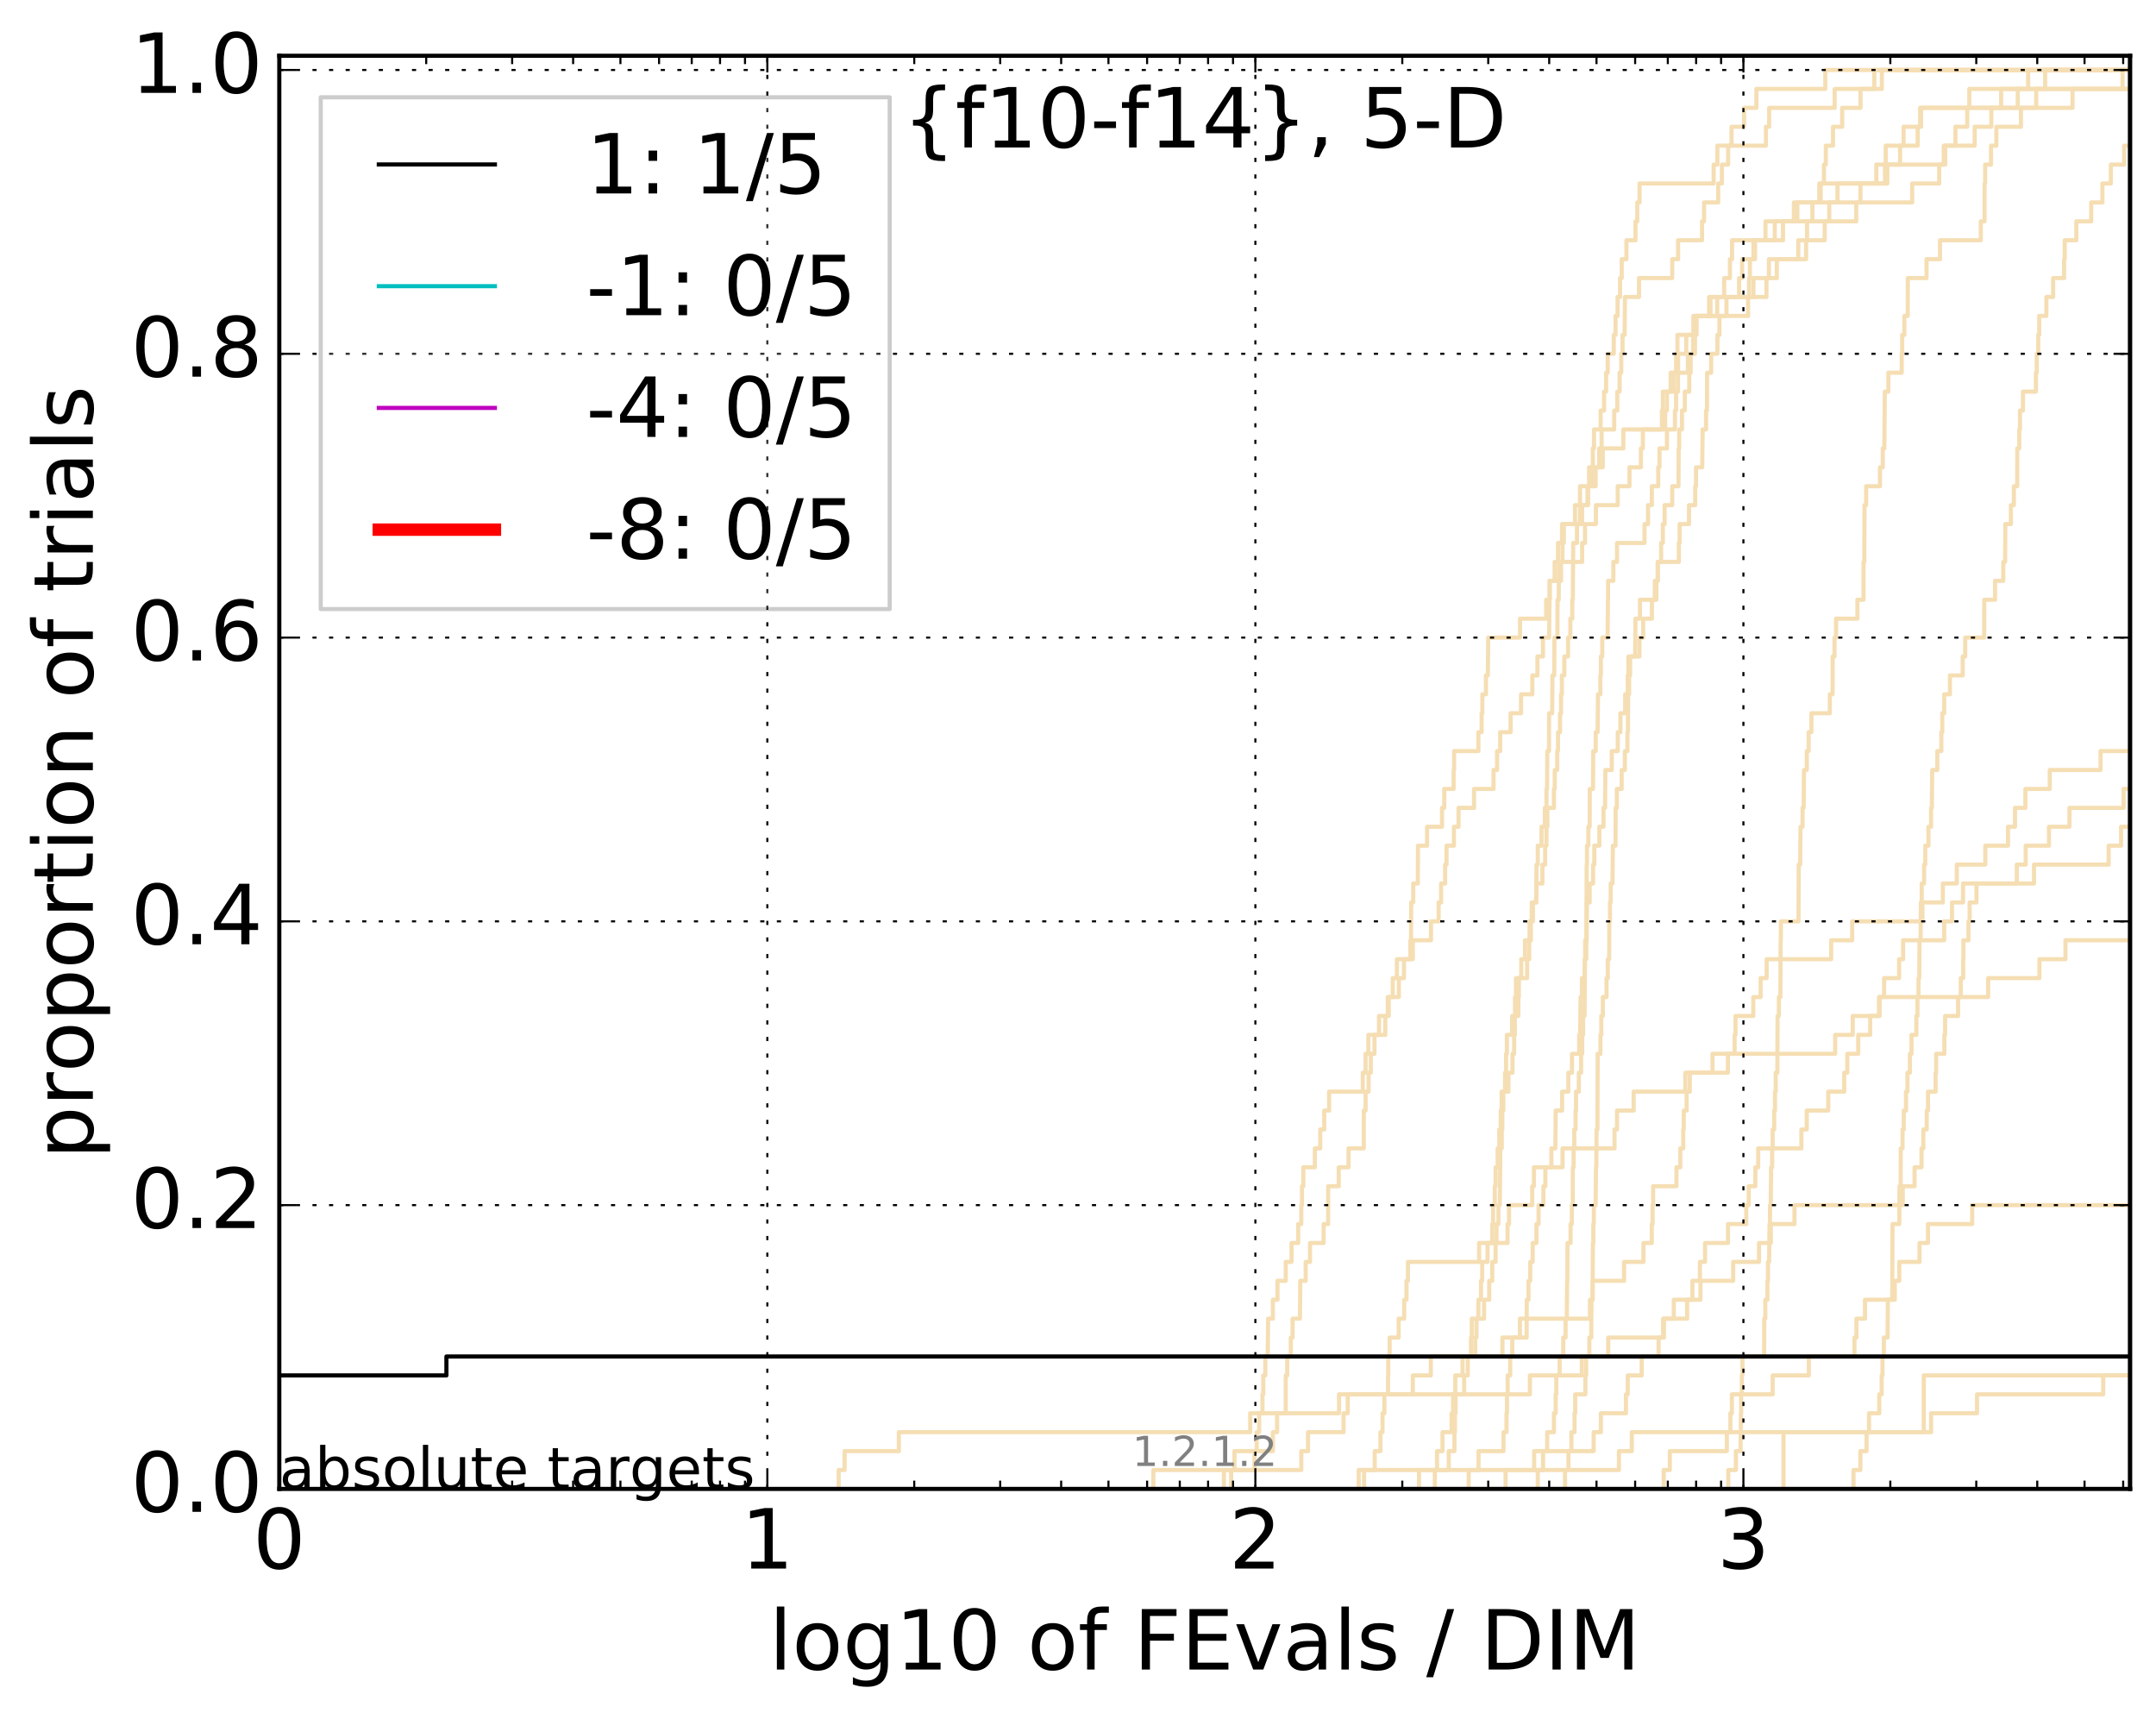 <?xml version="1.0" encoding="utf-8" standalone="no"?>
<!DOCTYPE svg PUBLIC "-//W3C//DTD SVG 1.1//EN"
  "http://www.w3.org/Graphics/SVG/1.1/DTD/svg11.dtd">
<!-- Created with matplotlib (http://matplotlib.org/) -->
<svg height="413pt" version="1.1" viewBox="0 0 520 413" width="520pt" xmlns="http://www.w3.org/2000/svg" xmlns:xlink="http://www.w3.org/1999/xlink">
 <defs>
  <style type="text/css">
*{stroke-linecap:butt;stroke-linejoin:round;stroke-miterlimit:100000;}
  </style>
 </defs>
 <g id="figure_1">
  <g id="patch_1">
   <path d="M 0 413.969 
L 520.962 413.969 
L 520.962 0 
L 0 0 
z
" style="fill:#ffffff;"/>
  </g>
  <g id="axes_1">
   <g id="patch_2">
    <path d="M 67.362 359.056 
L 513.763 359.056 
L 513.763 13.456 
L 67.362 13.456 
z
" style="fill:#ffffff;"/>
   </g>
   <g id="line2d_1">
    <path clip-path="url(#p9544913734)" d="M 327.694 359.056 
L 327.694 354.494 
L 331.563 354.494 
L 331.563 349.932 
L 332.942 349.932 
L 332.942 345.369 
L 333.449 345.369 
L 333.449 340.807 
L 333.896 340.807 
L 333.896 336.244 
L 334.779 336.244 
L 334.779 331.682 
L 334.833 331.682 
L 334.833 327.12 
L 335.16 327.12 
L 335.16 322.557 
L 337.338 322.557 
L 337.338 317.995 
L 338.672 317.995 
L 338.672 313.433 
L 339.227 313.433 
L 339.227 308.87 
L 339.576 308.87 
L 339.576 304.308 
L 356.748 304.308 
L 356.748 299.745 
L 363.597 299.745 
L 363.597 295.183 
L 363.969 295.183 
L 363.969 290.621 
L 369.552 290.621 
L 369.552 286.058 
L 369.966 286.058 
L 369.966 281.496 
L 376.867 281.496 
L 376.867 276.934 
L 389.404 276.934 
L 389.404 272.371 
L 390.002 272.371 
L 390.002 267.809 
L 394.017 267.809 
L 394.017 263.246 
L 406.473 263.246 
L 406.473 258.684 
L 416.746 258.684 
L 416.746 254.122 
L 442.615 254.122 
L 442.615 249.559 
L 446.864 249.559 
L 446.864 244.997 
L 453.333 244.997 
L 453.333 240.435 
L 479.52 240.435 
L 479.52 235.872 
L 491.878 235.872 
L 491.878 231.31 
L 498.161 231.31 
L 498.161 226.747 
L 498.161 226.747 
L 498.161 226.747 
L 513.763 226.747 
" style="fill:none;stroke:#f5deb3;stroke-linecap:square;"/>
   </g>
   <g id="line2d_2"/>
   <g id="line2d_3">
    <path clip-path="url(#p9544913734)" d="M 202.272 359.056 
L 202.272 354.494 
L 203.712 354.494 
L 203.712 349.932 
L 216.796 349.932 
L 216.796 345.369 
L 301.538 345.369 
L 301.538 340.807 
L 322.96 340.807 
L 322.96 336.244 
L 368.995 336.244 
L 368.995 331.682 
L 381.521 331.682 
L 381.521 327.12 
L 387.88 327.12 
L 387.88 322.557 
L 401.327 322.557 
L 401.327 317.995 
L 403.696 317.995 
L 403.696 313.433 
L 410.132 313.433 
L 410.132 308.87 
L 418.018 308.87 
L 418.018 304.308 
L 424.253 304.308 
L 424.253 299.745 
L 427.098 299.745 
L 427.098 295.183 
L 432.804 295.183 
L 432.804 290.621 
L 458.921 290.621 
L 458.921 286.058 
L 461.771 286.058 
L 461.771 281.496 
L 463.44 281.496 
L 463.44 276.934 
L 463.892 276.934 
L 463.892 272.371 
L 464.708 272.371 
L 464.708 267.809 
L 465.017 267.809 
L 465.017 263.246 
L 466.845 263.246 
L 466.845 258.684 
L 466.982 258.684 
L 466.982 254.122 
L 468.952 254.122 
L 468.952 249.559 
L 469.134 249.559 
L 469.134 244.997 
L 472.27 244.997 
L 472.27 240.435 
L 472.915 240.435 
L 472.915 235.872 
L 473.495 235.872 
L 473.495 231.31 
L 473.546 231.31 
L 473.546 226.747 
L 474.769 226.747 
L 474.769 222.185 
L 475.051 222.185 
L 475.051 217.623 
L 476.705 217.623 
L 476.705 213.06 
L 486.429 213.06 
L 486.429 208.498 
L 488.568 208.498 
L 488.568 203.936 
L 494.184 203.936 
L 494.184 199.373 
L 499.127 199.373 
L 499.127 194.811 
L 512.182 194.811 
L 512.182 190.248 
L 521.962 190.248 
" style="fill:none;stroke:#f5deb3;stroke-linecap:square;"/>
   </g>
   <g id="line2d_4">
    <path clip-path="url(#p9544913734)" d="M 342.243 359.056 
L 342.243 354.494 
L 349.417 354.494 
L 349.417 349.932 
L 350.794 349.932 
L 350.794 345.369 
L 350.914 345.369 
L 350.914 340.807 
L 351.073 340.807 
L 351.073 336.244 
L 353.137 336.244 
L 353.137 331.682 
L 354.008 331.682 
L 354.008 327.12 
L 355.815 327.12 
L 355.815 322.557 
L 356.104 322.557 
L 356.104 317.995 
L 357.944 317.995 
L 357.944 313.433 
L 359.18 313.433 
L 359.18 308.87 
L 359.921 308.87 
L 359.921 304.308 
L 360.717 304.308 
L 360.717 299.745 
L 360.947 299.745 
L 360.947 295.183 
L 361.403 295.183 
L 361.403 290.621 
L 361.727 290.621 
L 361.824 281.496 
L 361.856 281.496 
L 361.856 276.934 
L 362.209 276.934 
L 362.209 272.371 
L 362.337 272.371 
L 362.337 267.809 
L 362.591 267.809 
L 362.591 263.246 
L 363.814 263.246 
L 363.814 258.684 
L 364.796 258.684 
L 364.796 254.122 
L 365.19 254.122 
L 365.19 249.559 
L 365.37 249.559 
L 365.37 244.997 
L 366.205 244.997 
L 366.205 240.435 
L 366.323 240.435 
L 366.323 235.872 
L 368.319 235.872 
L 368.319 231.31 
L 368.827 231.31 
L 368.827 226.747 
L 369.219 226.747 
L 369.219 222.185 
L 369.718 222.185 
L 369.718 217.623 
L 370.485 217.623 
L 370.594 208.498 
L 370.891 208.498 
L 370.891 203.936 
L 371.8 203.936 
L 371.8 199.373 
L 372.589 199.373 
L 372.589 194.811 
L 373.005 194.811 
L 373.005 190.248 
L 373.134 190.248 
L 373.186 181.124 
L 373.597 181.124 
L 373.623 171.999 
L 374.359 171.999 
L 374.434 162.874 
L 374.861 162.874 
L 374.91 153.749 
L 375.629 153.749 
L 375.653 144.625 
L 375.947 144.625 
L 375.996 135.5 
L 376.843 135.5 
L 376.843 130.938 
L 377.179 130.938 
L 377.179 126.375 
L 379.873 126.375 
L 379.873 121.813 
L 383.032 121.813 
L 383.032 117.25 
L 384.85 117.25 
L 384.85 112.688 
L 386.566 112.688 
L 386.566 108.126 
L 391.538 108.126 
L 391.538 103.563 
L 401.624 103.563 
L 401.624 99.001 
L 402.051 99.001 
L 402.051 94.439 
L 403.682 94.439 
L 403.682 89.876 
L 404.261 89.876 
L 404.261 85.314 
L 404.583 85.314 
L 404.583 80.751 
L 408.413 80.751 
L 408.413 76.189 
L 412.553 76.189 
L 412.553 71.627 
L 422.905 71.627 
L 422.905 67.064 
L 428.55 67.064 
L 428.55 62.502 
L 435.611 62.502 
L 435.611 57.94 
L 435.846 57.94 
L 435.846 53.377 
L 441.19 53.377 
L 441.19 48.815 
L 448.722 48.815 
L 448.722 44.252 
L 452.537 44.252 
L 452.537 39.69 
L 468.81 39.69 
L 468.81 35.128 
L 476.274 35.128 
L 476.274 30.565 
L 480.284 30.565 
L 480.284 26.003 
L 482.651 26.003 
L 482.651 21.441 
L 493.264 21.441 
L 493.264 16.878 
L 493.264 16.878 
L 513.763 16.878 
L 513.763 16.878 
" style="fill:none;stroke:#f5deb3;stroke-linecap:square;"/>
   </g>
   <g id="line2d_5">
    <path clip-path="url(#p9544913734)" d="M 401.268 359.056 
L 401.268 354.494 
L 402.75 354.494 
L 402.75 349.932 
L 416.493 349.932 
L 416.493 345.369 
L 417.348 345.369 
L 417.348 340.807 
L 417.705 340.807 
L 417.705 336.244 
L 427.545 336.244 
L 427.545 331.682 
L 436.268 331.682 
L 436.268 327.12 
L 447.277 327.12 
L 447.277 322.557 
L 447.747 322.557 
L 447.747 317.995 
L 449.811 317.995 
L 449.811 313.433 
L 456.996 313.433 
L 456.996 308.87 
L 458.08 308.87 
L 458.08 304.308 
L 462.961 304.308 
L 462.961 299.745 
L 464.996 299.745 
L 464.996 295.183 
L 475.67 295.183 
L 475.67 290.621 
L 521.962 290.621 
" style="fill:none;stroke:#f5deb3;stroke-linecap:square;"/>
   </g>
   <g id="line2d_6"/>
   <g id="line2d_7">
    <path clip-path="url(#p9544913734)" d="M 377.464 359.056 
L 377.464 354.494 
L 378.288 354.494 
L 378.288 349.932 
L 379.006 349.932 
L 379.006 345.369 
L 379.76 345.369 
L 379.76 340.807 
L 379.919 340.807 
L 379.919 336.244 
L 382.369 336.244 
L 382.369 331.682 
L 382.562 331.682 
L 382.562 327.12 
L 383.329 327.12 
L 383.329 322.557 
L 383.793 322.557 
L 383.834 313.433 
L 384.106 313.433 
L 384.189 299.745 
L 384.293 299.745 
L 384.293 295.183 
L 384.418 295.183 
L 384.418 290.621 
L 384.85 290.621 
L 384.933 281.496 
L 385.014 281.496 
L 385.076 272.371 
L 385.28 272.371 
L 385.341 254.122 
L 386.007 254.122 
L 386.007 249.559 
L 386.208 249.559 
L 386.208 244.997 
L 386.586 244.997 
L 386.586 240.435 
L 387.472 240.435 
L 387.472 235.872 
L 387.783 235.872 
L 387.783 231.31 
L 388.111 231.31 
L 388.15 222.185 
L 388.303 222.185 
L 388.303 217.623 
L 388.476 217.623 
L 388.476 213.06 
L 388.914 213.06 
L 389.009 203.936 
L 389.648 203.936 
L 389.667 194.811 
L 389.965 194.811 
L 389.965 190.248 
L 391.122 190.248 
L 391.122 185.686 
L 391.897 185.686 
L 391.897 181.124 
L 392.519 181.124 
L 392.519 176.561 
L 392.643 176.561 
L 392.678 167.437 
L 392.924 167.437 
L 392.924 162.874 
L 393.169 162.874 
L 393.169 158.312 
L 394.376 158.312 
L 394.461 149.187 
L 395.538 149.187 
L 395.538 144.625 
L 399.495 144.625 
L 399.495 140.062 
L 399.833 140.062 
L 399.833 135.5 
L 404.917 135.5 
L 404.917 130.938 
L 405.11 130.938 
L 405.11 126.375 
L 407.367 126.375 
L 407.367 121.813 
L 408.864 121.813 
L 408.864 117.25 
L 409.057 117.25 
L 409.057 112.688 
L 410.556 112.688 
L 410.655 103.563 
L 411.479 103.563 
L 411.479 99.001 
L 411.686 99.001 
L 411.734 89.876 
L 412.708 89.876 
L 412.708 85.314 
L 414.221 85.314 
L 414.221 80.751 
L 414.704 80.751 
L 414.704 76.189 
L 416.404 76.189 
L 416.404 71.627 
L 419.446 71.627 
L 419.446 67.064 
L 420.182 67.064 
L 420.182 62.502 
L 422.925 62.502 
L 422.925 57.94 
L 425.815 57.94 
L 425.815 53.377 
L 433.499 53.377 
L 433.499 48.815 
L 443.176 48.815 
L 443.176 44.252 
L 455.202 44.252 
L 455.202 39.69 
L 458.276 39.69 
L 458.276 35.128 
L 462.518 35.128 
L 462.518 30.565 
L 463.343 30.565 
L 463.343 26.003 
L 474.978 26.003 
L 474.978 21.441 
L 521.962 21.441 
L 521.962 21.441 
" style="fill:none;stroke:#f5deb3;stroke-linecap:square;"/>
   </g>
   <g id="line2d_8">
    <path clip-path="url(#p9544913734)" style="fill:none;stroke:#f5deb3;stroke-linecap:square;"/>
   </g>
   <g id="line2d_9">
    <path clip-path="url(#p9544913734)" d="M 370.891 359.056 
L 370.891 354.494 
L 372.17 354.494 
L 372.17 349.932 
L 373.16 349.932 
L 373.16 345.369 
L 374.786 345.369 
L 374.786 340.807 
L 375.209 340.807 
L 375.209 336.244 
L 375.357 336.244 
L 375.357 331.682 
L 376.167 331.682 
L 376.167 327.12 
L 377.035 327.12 
L 377.035 322.557 
L 377.606 322.557 
L 377.606 317.995 
L 377.889 317.995 
L 377.983 308.87 
L 378.03 308.87 
L 378.054 299.745 
L 378.799 299.745 
L 378.799 295.183 
L 379.098 295.183 
L 379.098 290.621 
L 379.327 290.621 
L 379.35 281.496 
L 379.533 281.496 
L 379.533 276.934 
L 379.692 276.934 
L 379.692 272.371 
L 380.009 272.371 
L 380.009 267.809 
L 380.122 267.809 
L 380.122 263.246 
L 380.793 263.246 
L 380.793 258.684 
L 381.346 258.684 
L 381.346 254.122 
L 381.609 254.122 
L 381.609 249.559 
L 381.827 249.559 
L 381.827 244.997 
L 382.174 244.997 
L 382.282 231.31 
L 382.584 231.31 
L 382.691 208.498 
L 382.755 208.498 
L 382.755 203.936 
L 383.096 203.936 
L 383.096 199.373 
L 383.414 199.373 
L 383.435 190.248 
L 384.21 190.248 
L 384.272 181.124 
L 384.871 181.124 
L 384.871 176.561 
L 385.32 176.561 
L 385.422 167.437 
L 385.987 167.437 
L 385.987 162.874 
L 386.108 162.874 
L 386.108 158.312 
L 386.447 158.312 
L 386.447 153.749 
L 387.724 153.749 
L 387.821 144.625 
L 387.841 144.625 
L 387.841 140.062 
L 389.122 140.062 
L 389.122 135.5 
L 390.002 135.5 
L 390.002 130.938 
L 396.642 130.938 
L 396.642 126.375 
L 397.483 126.375 
L 397.483 121.813 
L 398.405 121.813 
L 398.405 117.25 
L 399.94 117.25 
L 399.94 112.688 
L 400.245 112.688 
L 400.245 108.126 
L 402.051 108.126 
L 402.051 103.563 
L 403.979 103.563 
L 403.979 99.001 
L 404.247 99.001 
L 404.247 94.439 
L 404.708 94.439 
L 404.708 89.876 
L 407.102 89.876 
L 407.102 85.314 
L 408.361 85.314 
L 408.361 80.751 
L 409.197 80.751 
L 409.197 76.189 
L 412.217 76.189 
L 412.217 71.627 
L 421.841 71.627 
L 421.841 67.064 
L 422.06 67.064 
L 422.06 62.502 
L 423.294 62.502 
L 423.294 57.94 
L 430.039 57.94 
L 430.039 53.377 
L 437.124 53.377 
L 437.124 48.815 
L 438.795 48.815 
L 438.795 44.252 
L 439.912 44.252 
L 439.912 39.69 
L 440.365 39.69 
L 440.365 35.128 
L 442.102 35.128 
L 442.102 30.565 
L 444.318 30.565 
L 444.318 26.003 
L 448.739 26.003 
L 448.739 21.441 
L 452.065 21.441 
L 452.065 16.878 
L 452.065 16.878 
L 513.763 16.878 
L 513.763 16.878 
" style="fill:none;stroke:#f5deb3;stroke-linecap:square;"/>
   </g>
   <g id="line2d_10">
    <path clip-path="url(#p9544913734)" style="fill:none;stroke:#f5deb3;stroke-linecap:square;"/>
   </g>
   <g id="line2d_11">
    <path clip-path="url(#p9544913734)" style="fill:none;stroke:#f5deb3;stroke-linecap:square;"/>
   </g>
   <g id="line2d_12">
    <path clip-path="url(#p9544913734)" d="M 328.996 359.056 
L 328.996 354.494 
L 390.464 354.494 
L 390.464 349.932 
L 393.568 349.932 
L 393.568 345.369 
L 465.756 345.369 
L 465.756 340.807 
L 476.838 340.807 
L 476.838 336.244 
L 507.265 336.244 
L 507.265 331.682 
L 521.962 331.682 
" style="fill:none;stroke:#f5deb3;stroke-linecap:square;"/>
   </g>
   <g id="line2d_13"/>
   <g id="line2d_14">
    <path clip-path="url(#p9544913734)" d="M 363.128 359.056 
L 363.128 354.494 
L 370.021 354.494 
L 370.021 349.932 
L 384.376 349.932 
L 384.376 345.369 
L 386.108 345.369 
L 386.108 340.807 
L 392.164 340.807 
L 392.164 336.244 
L 392.59 336.244 
L 392.59 331.682 
L 395.953 331.682 
L 395.953 327.12 
L 400.032 327.12 
L 400.032 322.557 
L 401.119 322.557 
L 401.119 317.995 
L 406.915 317.995 
L 406.915 313.433 
L 408.193 313.433 
L 408.193 308.87 
L 409.994 308.87 
L 409.994 304.308 
L 411.234 304.308 
L 411.234 299.745 
L 416.768 299.745 
L 416.768 295.183 
L 421.17 295.183 
L 421.17 290.621 
L 421.772 290.621 
L 421.772 286.058 
L 423.371 286.058 
L 423.371 281.496 
L 424.053 281.496 
L 424.053 276.934 
L 434.472 276.934 
L 434.472 272.371 
L 435.77 272.371 
L 435.77 267.809 
L 440.95 267.809 
L 440.95 263.246 
L 444.803 263.246 
L 444.803 258.684 
L 445.547 258.684 
L 445.547 254.122 
L 448.183 254.122 
L 448.183 249.559 
L 451.063 249.559 
L 451.063 244.997 
L 453.188 244.997 
L 453.188 240.435 
L 454.429 240.435 
L 454.429 235.872 
L 458.041 235.872 
L 458.041 231.31 
L 459.008 231.31 
L 459.008 226.747 
L 468.909 226.747 
L 468.909 222.185 
L 470.801 222.185 
L 470.801 217.623 
L 473.459 217.623 
L 473.459 213.06 
L 490.574 213.06 
L 490.574 208.498 
L 508.576 208.498 
L 508.576 203.936 
L 511.576 203.936 
L 511.576 199.373 
L 517.525 199.373 
L 517.525 194.811 
L 521.962 194.811 
" style="fill:none;stroke:#f5deb3;stroke-linecap:square;"/>
   </g>
   <g id="line2d_15"/>
   <g id="line2d_16"/>
   <g id="line2d_17">
    <path clip-path="url(#p9544913734)" d="M 447.047 359.056 
L 447.047 354.494 
L 448.704 354.494 
L 448.704 349.932 
L 450.201 349.932 
L 450.201 345.369 
L 450.781 345.369 
L 450.781 340.807 
L 453.258 340.807 
L 453.258 336.244 
L 453.836 336.244 
L 453.836 331.682 
L 454.033 331.682 
L 454.033 327.12 
L 454.366 327.12 
L 454.366 322.557 
L 455.259 322.557 
L 455.322 313.433 
L 456.381 313.433 
L 456.457 295.183 
L 458.085 295.183 
L 458.139 286.058 
L 458.417 286.058 
L 458.442 276.934 
L 458.873 276.934 
L 458.873 272.371 
L 459.171 272.371 
L 459.171 267.809 
L 459.701 267.809 
L 459.701 263.246 
L 460.051 263.246 
L 460.051 258.684 
L 460.647 258.684 
L 460.647 254.122 
L 461.032 254.122 
L 461.032 249.559 
L 462.198 249.559 
L 462.198 244.997 
L 462.469 244.997 
L 462.469 240.435 
L 462.72 240.435 
L 462.72 235.872 
L 462.899 235.872 
L 462.966 226.747 
L 463.219 226.747 
L 463.29 217.623 
L 463.493 217.623 
L 463.493 213.06 
L 464.071 213.06 
L 464.071 208.498 
L 464.35 208.498 
L 464.35 203.936 
L 465.12 203.936 
L 465.12 199.373 
L 465.748 199.373 
L 465.748 194.811 
L 465.933 194.811 
L 466.021 185.686 
L 467.261 185.686 
L 467.261 181.124 
L 468.23 181.124 
L 468.23 176.561 
L 468.459 176.561 
L 468.459 171.999 
L 468.917 171.999 
L 468.917 167.437 
L 470.301 167.437 
L 470.301 162.874 
L 473.379 162.874 
L 473.379 158.312 
L 473.978 158.312 
L 473.978 153.749 
L 478.561 153.749 
L 478.58 144.625 
L 481.181 144.625 
L 481.181 140.062 
L 483.169 140.062 
L 483.169 135.5 
L 483.617 135.5 
L 483.662 126.375 
L 484.996 126.375 
L 484.996 121.813 
L 485.723 121.813 
L 485.723 117.25 
L 486.522 117.25 
L 486.539 108.126 
L 487.025 108.126 
L 487.025 103.563 
L 487.192 103.563 
L 487.192 99.001 
L 487.921 99.001 
L 487.921 94.439 
L 491.039 94.439 
L 491.039 89.876 
L 491.237 89.876 
L 491.237 85.314 
L 491.597 85.314 
L 491.597 80.751 
L 491.828 80.751 
L 491.828 76.189 
L 493.558 76.189 
L 493.558 71.627 
L 495.192 71.627 
L 495.192 67.064 
L 497.84 67.064 
L 497.84 62.502 
L 497.986 62.502 
L 497.986 57.94 
L 500.79 57.94 
L 500.79 53.377 
L 504.375 53.377 
L 504.375 48.815 
L 507.083 48.815 
L 507.083 44.252 
L 509.113 44.252 
L 509.113 39.69 
L 512.318 39.69 
L 512.318 35.128 
L 518.083 35.128 
L 518.083 30.565 
L 518.243 30.565 
L 518.243 26.003 
L 521.639 26.003 
L 521.639 21.441 
L 521.962 21.441 
L 521.962 21.441 
" style="fill:none;stroke:#f5deb3;stroke-linecap:square;"/>
   </g>
   <g id="line2d_18">
    <path clip-path="url(#p9544913734)" d="M 278.178 359.056 
L 278.178 354.494 
L 313.859 354.494 
L 313.859 349.932 
L 315.48 349.932 
L 315.48 345.369 
L 324.05 345.369 
L 324.05 340.807 
L 325.052 340.807 
L 325.052 336.244 
L 340.757 336.244 
L 340.757 331.682 
L 345.092 331.682 
L 345.092 327.12 
L 362.369 327.12 
L 362.369 322.557 
L 366.588 322.557 
L 366.588 317.995 
L 383.477 317.995 
L 383.477 313.433 
L 384.127 313.433 
L 384.127 308.87 
L 391.7 308.87 
L 391.7 304.308 
L 396.381 304.308 
L 396.381 299.745 
L 398.389 299.745 
L 398.389 295.183 
L 398.593 295.183 
L 398.593 290.621 
L 398.719 290.621 
L 398.719 286.058 
L 404.345 286.058 
L 404.345 281.496 
L 405.276 281.496 
L 405.276 276.934 
L 405.973 276.934 
L 405.973 272.371 
L 406.109 272.371 
L 406.109 267.809 
L 406.795 267.809 
L 406.795 263.246 
L 407.565 263.246 
L 407.565 258.684 
L 413.04 258.684 
L 413.04 254.122 
L 418.37 254.122 
L 418.37 249.559 
L 418.583 249.559 
L 418.583 244.997 
L 422.876 244.997 
L 422.876 240.435 
L 424.641 240.435 
L 424.641 235.872 
L 426.091 235.872 
L 426.091 231.31 
L 441.651 231.31 
L 441.651 226.747 
L 446.717 226.747 
L 446.717 222.185 
L 463.66 222.185 
L 463.66 217.623 
L 468.591 217.623 
L 468.591 213.06 
L 471.957 213.06 
L 471.957 208.498 
L 478.832 208.498 
L 478.832 203.936 
L 484.306 203.936 
L 484.306 199.373 
L 485.994 199.373 
L 485.994 194.811 
L 488.498 194.811 
L 488.498 190.248 
L 494.372 190.248 
L 494.372 185.686 
L 506.627 185.686 
L 506.627 181.124 
L 521.962 181.124 
" style="fill:none;stroke:#f5deb3;stroke-linecap:square;"/>
   </g>
   <g id="line2d_19">
    <path clip-path="url(#p9544913734)" style="fill:none;stroke:#f5deb3;stroke-linecap:square;"/>
   </g>
   <g id="line2d_20">
    <path clip-path="url(#p9544913734)" d="M 296.938 359.056 
L 296.938 354.494 
L 302.575 354.494 
L 302.575 349.932 
L 306.998 349.932 
L 306.998 345.369 
L 308.023 345.369 
L 308.023 340.807 
L 310.103 340.807 
L 310.103 331.682 
L 310.456 331.682 
L 310.456 327.12 
L 311.328 327.12 
L 311.328 322.557 
L 311.759 322.557 
L 311.759 317.995 
L 313.529 317.995 
L 313.612 308.87 
L 314.918 308.87 
L 314.918 304.308 
L 315.956 304.308 
L 315.956 299.745 
L 319.245 299.745 
L 319.245 295.183 
L 320.345 295.183 
L 320.345 286.058 
L 322.891 286.058 
L 322.891 281.496 
L 325.25 281.496 
L 325.25 276.934 
L 328.935 276.934 
L 328.935 267.809 
L 329.362 267.809 
L 329.362 263.246 
L 330.086 263.246 
L 330.086 258.684 
L 330.623 258.684 
L 330.623 254.122 
L 331.505 254.122 
L 331.505 249.559 
L 334.118 249.559 
L 334.118 244.997 
L 334.942 244.997 
L 334.942 240.435 
L 335.914 240.435 
L 335.914 235.872 
L 336.92 235.872 
L 336.92 231.31 
L 340.17 231.31 
L 340.17 226.747 
L 340.317 226.747 
L 340.366 217.623 
L 340.854 217.623 
L 340.854 213.06 
L 341.959 213.06 
L 342.006 203.936 
L 344.19 203.936 
L 344.19 199.373 
L 347.79 199.373 
L 347.79 194.811 
L 348.338 194.811 
L 348.338 190.248 
L 350.594 190.248 
L 350.594 185.686 
L 350.714 185.686 
L 350.714 181.124 
L 356.57 181.124 
L 356.57 176.561 
L 357.35 176.561 
L 357.35 171.999 
L 357.525 171.999 
L 357.525 167.437 
L 358.394 167.437 
L 358.394 162.874 
L 358.839 162.874 
L 358.942 153.749 
L 366.617 153.749 
L 366.617 149.187 
L 372.927 149.187 
L 372.927 144.625 
L 373.725 144.625 
L 373.725 140.062 
L 376.506 140.062 
L 376.506 135.5 
L 381.587 135.5 
L 381.587 130.938 
L 382.282 130.938 
L 382.282 126.375 
L 384.912 126.375 
L 384.912 121.813 
L 390.169 121.813 
L 390.169 117.25 
L 393.011 117.25 
L 393.011 112.688 
L 395.771 112.688 
L 395.771 108.126 
L 396.233 108.126 
L 396.233 103.563 
L 400.834 103.563 
L 400.834 99.001 
L 401.059 99.001 
L 401.059 94.439 
L 402.938 94.439 
L 402.938 89.876 
L 404.736 89.876 
L 404.736 85.314 
L 406.702 85.314 
L 406.702 80.751 
L 408.916 80.751 
L 408.916 76.189 
L 421.622 76.189 
L 421.622 71.627 
L 426.054 71.627 
L 426.054 67.064 
L 426.637 67.064 
L 426.637 62.502 
L 433.736 62.502 
L 433.736 57.94 
L 440.094 57.94 
L 440.094 53.377 
L 447.705 53.377 
L 447.705 48.815 
L 461.198 48.815 
L 461.198 44.252 
L 467.701 44.252 
L 467.701 39.69 
L 469.178 39.69 
L 469.178 35.128 
L 471.631 35.128 
L 471.631 30.565 
L 474.475 30.565 
L 474.475 26.003 
L 499.875 26.003 
L 499.875 21.441 
L 521.962 21.441 
L 521.962 21.441 
" style="fill:none;stroke:#f5deb3;stroke-linecap:square;"/>
   </g>
   <g id="line2d_21"/>
   <g id="line2d_22">
    <path clip-path="url(#p9544913734)" d="M 295.189 359.056 
L 295.189 354.494 
L 297.734 354.494 
L 297.734 349.932 
L 303.086 349.932 
L 303.086 345.369 
L 303.692 345.369 
L 303.692 340.807 
L 304.49 340.807 
L 304.49 336.244 
L 304.687 336.244 
L 304.687 331.682 
L 305.177 331.682 
L 305.177 327.12 
L 305.759 327.12 
L 305.855 317.995 
L 306.998 317.995 
L 306.998 313.433 
L 308.115 313.433 
L 308.115 308.87 
L 310.103 308.87 
L 310.103 304.308 
L 311.501 304.308 
L 311.501 299.745 
L 313.113 299.745 
L 313.113 295.183 
L 313.859 295.183 
L 313.859 290.621 
L 314.024 290.621 
L 314.024 286.058 
L 314.351 286.058 
L 314.351 281.496 
L 317.128 281.496 
L 317.128 276.934 
L 318.424 276.934 
L 318.424 272.371 
L 319.393 272.371 
L 319.393 267.809 
L 320.562 267.809 
L 320.562 263.246 
L 328.689 263.246 
L 328.689 258.684 
L 329.362 258.684 
L 329.362 254.122 
L 330.026 254.122 
L 330.026 249.559 
L 332.6 249.559 
L 332.6 244.997 
L 334.724 244.997 
L 334.724 240.435 
L 337.39 240.435 
L 337.39 235.872 
L 338.622 235.872 
L 338.622 231.31 
L 340.757 231.31 
L 340.757 226.747 
L 345.136 226.747 
L 345.136 222.185 
L 346.978 222.185 
L 346.978 217.623 
L 347.577 217.623 
L 347.577 213.06 
L 348.547 213.06 
L 348.547 208.498 
L 348.88 208.498 
L 348.88 203.936 
L 350.674 203.936 
L 350.674 199.373 
L 351.783 199.373 
L 351.783 194.811 
L 355.524 194.811 
L 355.524 190.248 
L 360.221 190.248 
L 360.221 185.686 
L 361.078 185.686 
L 361.078 181.124 
L 361.824 181.124 
L 361.824 176.561 
L 364.338 176.561 
L 364.338 171.999 
L 366.851 171.999 
L 366.851 167.437 
L 369.58 167.437 
L 369.58 162.874 
L 370.81 162.874 
L 370.81 158.312 
L 372.144 158.312 
L 372.144 153.749 
L 373.623 153.749 
L 373.725 144.625 
L 373.801 144.625 
L 373.801 140.062 
L 374.96 140.062 
L 374.96 135.5 
L 375.776 135.5 
L 375.776 130.938 
L 376.747 130.938 
L 376.747 126.375 
L 381.059 126.375 
L 381.081 117.25 
L 384.189 117.25 
L 384.189 112.688 
L 385.706 112.688 
L 385.706 108.126 
L 386.288 108.126 
L 386.288 103.563 
L 389.329 103.563 
L 389.329 99.001 
L 390.076 99.001 
L 390.076 94.439 
L 390.629 94.439 
L 390.629 89.876 
L 391.031 89.876 
L 391.031 85.314 
L 391.339 85.314 
L 391.339 80.751 
L 391.843 80.751 
L 391.915 71.627 
L 395.304 71.627 
L 395.304 67.064 
L 403.325 67.064 
L 403.325 62.502 
L 404.736 62.502 
L 404.736 57.94 
L 410.506 57.94 
L 410.506 53.377 
L 411.001 53.377 
L 411.001 48.815 
L 414.417 48.815 
L 414.417 44.252 
L 415.296 44.252 
L 415.296 39.69 
L 416.812 39.69 
L 416.812 35.128 
L 425.916 35.128 
L 425.916 30.565 
L 426.701 30.565 
L 426.701 26.003 
L 442.496 26.003 
L 442.496 21.441 
L 453.868 21.441 
L 453.868 16.878 
L 453.868 16.878 
L 513.763 16.878 
L 513.763 16.878 
" style="fill:none;stroke:#f5deb3;stroke-linecap:square;"/>
   </g>
   <g id="line2d_23">
    <path clip-path="url(#p9544913734)" style="fill:none;stroke:#f5deb3;stroke-linecap:square;"/>
   </g>
   <g id="line2d_24">
    <path clip-path="url(#p9544913734)" d="M 354.233 359.056 
L 354.233 354.494 
L 356.606 354.494 
L 356.606 349.932 
L 362.623 349.932 
L 362.623 345.369 
L 363.347 345.369 
L 363.347 340.807 
L 363.472 340.807 
L 363.472 336.244 
L 363.628 336.244 
L 363.628 331.682 
L 364.246 331.682 
L 364.246 327.12 
L 364.735 327.12 
L 364.735 322.557 
L 368.205 322.557 
L 368.234 313.433 
L 368.658 313.433 
L 368.658 308.87 
L 369.079 308.87 
L 369.079 304.308 
L 369.663 304.308 
L 369.663 299.745 
L 370.567 299.745 
L 370.567 295.183 
L 371.08 295.183 
L 371.08 290.621 
L 372.249 290.621 
L 372.249 286.058 
L 372.72 286.058 
L 372.72 281.496 
L 374.182 281.496 
L 374.182 276.934 
L 375.134 276.934 
L 375.209 267.809 
L 376.771 267.809 
L 376.771 263.246 
L 378.264 263.246 
L 378.264 258.684 
L 379.144 258.684 
L 379.144 254.122 
L 380.882 254.122 
L 380.882 249.559 
L 381.103 249.559 
L 381.213 240.435 
L 381.543 240.435 
L 381.543 235.872 
L 382.196 235.872 
L 382.196 231.31 
L 382.325 231.31 
L 382.325 226.747 
L 382.669 226.747 
L 382.755 217.623 
L 383.414 217.623 
L 383.414 213.06 
L 384.231 213.06 
L 384.231 208.498 
L 384.521 208.498 
L 384.521 203.936 
L 385.746 203.936 
L 385.746 199.373 
L 386.745 199.373 
L 386.745 194.811 
L 387.119 194.811 
L 387.198 185.686 
L 388.743 185.686 
L 388.743 181.124 
L 390.187 181.124 
L 390.187 176.561 
L 390.83 176.561 
L 390.83 171.999 
L 391.968 171.999 
L 391.968 167.437 
L 392.59 167.437 
L 392.59 162.874 
L 392.748 162.874 
L 392.748 158.312 
L 395.421 158.312 
L 395.421 153.749 
L 396.315 153.749 
L 396.315 149.187 
L 398.42 149.187 
L 398.42 144.625 
L 399.108 144.625 
L 399.108 140.062 
L 399.818 140.062 
L 399.818 135.5 
L 400.639 135.5 
L 400.639 130.938 
L 401.059 130.938 
L 401.059 126.375 
L 401.491 126.375 
L 401.491 121.813 
L 403.325 121.813 
L 403.325 117.25 
L 404.833 117.25 
L 404.875 108.126 
L 405 108.126 
L 405 103.563 
L 405.674 103.563 
L 405.674 99.001 
L 406.352 99.001 
L 406.352 94.439 
L 407.433 94.439 
L 407.433 89.876 
L 407.775 89.876 
L 407.775 85.314 
L 408.813 85.314 
L 408.813 80.751 
L 408.941 80.751 
L 408.941 76.189 
L 414.163 76.189 
L 414.163 71.627 
L 415.848 71.627 
L 415.848 67.064 
L 417.239 67.064 
L 417.239 62.502 
L 417.749 62.502 
L 417.749 57.94 
L 428.05 57.94 
L 428.05 53.377 
L 432.668 53.377 
L 432.668 48.815 
L 439.123 48.815 
L 439.123 44.252 
L 454.634 44.252 
L 454.634 39.69 
L 454.807 39.69 
L 454.807 35.128 
L 459.123 35.128 
L 459.123 30.565 
L 463.108 30.565 
L 463.108 26.003 
L 486.657 26.003 
L 486.657 21.441 
L 489.169 21.441 
L 489.169 16.878 
L 489.169 16.878 
L 513.763 16.878 
L 513.763 16.878 
" style="fill:none;stroke:#f5deb3;stroke-linecap:square;"/>
   </g>
   <g id="line2d_25"/>
   <g id="line2d_26">
    <path clip-path="url(#p9544913734)" d="M 416.845 359.056 
L 416.845 354.494 
L 418.668 354.494 
L 418.668 349.932 
L 419.8 349.932 
L 419.893 340.807 
L 419.945 340.807 
L 419.945 336.244 
L 420.11 336.244 
L 420.11 331.682 
L 420.254 331.682 
L 420.254 327.12 
L 425.482 327.12 
L 425.519 317.995 
L 425.769 317.995 
L 425.769 313.433 
L 426.283 313.433 
L 426.283 308.87 
L 426.41 308.87 
L 426.41 304.308 
L 426.692 304.308 
L 426.791 295.183 
L 426.909 295.183 
L 426.909 290.621 
L 427.089 290.621 
L 427.161 281.496 
L 427.429 281.496 
L 427.429 276.934 
L 427.545 276.934 
L 427.545 272.371 
L 427.918 272.371 
L 427.918 267.809 
L 428.103 267.809 
L 428.103 263.246 
L 428.279 263.246 
L 428.279 258.684 
L 428.672 258.684 
L 428.725 244.997 
L 429.046 244.997 
L 429.046 240.435 
L 429.408 240.435 
L 429.468 226.747 
L 429.519 226.747 
L 429.519 222.185 
L 433.775 222.185 
L 433.831 208.498 
L 434.184 208.498 
L 434.262 199.373 
L 434.759 199.373 
L 434.759 194.811 
L 435.022 194.811 
L 435.098 185.686 
L 435.778 185.686 
L 435.778 181.124 
L 436.223 181.124 
L 436.223 176.561 
L 436.895 176.561 
L 436.895 171.999 
L 441.333 171.999 
L 441.333 167.437 
L 442.001 167.437 
L 442.015 158.312 
L 442.462 158.312 
L 442.462 153.749 
L 442.834 153.749 
L 442.834 149.187 
L 447.981 149.187 
L 447.981 144.625 
L 449.458 144.625 
L 449.464 135.5 
L 449.655 135.5 
L 449.695 121.813 
L 450.086 121.813 
L 450.086 117.25 
L 453.425 117.25 
L 453.425 112.688 
L 454.097 112.688 
L 454.097 108.126 
L 454.482 108.126 
L 454.592 94.439 
L 455.456 94.439 
L 455.456 89.876 
L 458.665 89.876 
L 458.665 85.314 
L 458.786 85.314 
L 458.786 80.751 
L 459.315 80.751 
L 459.315 76.189 
L 460.117 76.189 
L 460.136 67.064 
L 464.657 67.064 
L 464.657 62.502 
L 467.908 62.502 
L 467.908 57.94 
L 477.743 57.94 
L 477.743 53.377 
L 478.652 53.377 
L 478.662 44.252 
L 478.793 44.252 
L 478.793 39.69 
L 480.211 39.69 
L 480.211 35.128 
L 481.495 35.128 
L 481.495 30.565 
L 487.43 30.565 
L 487.43 26.003 
L 491.106 26.003 
L 491.106 21.441 
L 511.933 21.441 
L 511.933 16.878 
L 511.933 16.878 
L 513.763 16.878 
L 513.763 16.878 
" style="fill:none;stroke:#f5deb3;stroke-linecap:square;"/>
   </g>
   <g id="line2d_27"/>
   <g id="line2d_28">
    <path clip-path="url(#p9544913734)" d="M 346.065 359.056 
L 346.065 354.494 
L 346.589 354.494 
L 346.589 349.932 
L 347.917 349.932 
L 347.917 345.369 
L 350.11 345.369 
L 350.11 340.807 
L 350.473 340.807 
L 350.473 336.244 
L 350.993 336.244 
L 350.993 331.682 
L 352.754 331.682 
L 352.754 327.12 
L 354.79 327.12 
L 354.79 322.557 
L 354.975 322.557 
L 354.975 317.995 
L 356.57 317.995 
L 356.57 313.433 
L 357.209 313.433 
L 357.209 308.87 
L 357.49 308.87 
L 357.49 304.308 
L 358.771 304.308 
L 358.771 299.745 
L 359.921 299.745 
L 359.921 295.183 
L 360.121 295.183 
L 360.121 290.621 
L 360.519 290.621 
L 360.519 286.058 
L 360.717 286.058 
L 360.717 281.496 
L 361.208 281.496 
L 361.208 276.934 
L 361.598 276.934 
L 361.598 272.371 
L 361.953 272.371 
L 361.953 267.809 
L 362.177 267.809 
L 362.177 263.246 
L 363.002 263.246 
L 363.002 258.684 
L 363.253 258.684 
L 363.253 254.122 
L 363.441 254.122 
L 363.441 249.559 
L 364.705 249.559 
L 364.705 244.997 
L 365.4 244.997 
L 365.4 240.435 
L 365.64 240.435 
L 365.64 235.872 
L 366.91 235.872 
L 366.91 231.31 
L 367.806 231.31 
L 367.806 226.747 
L 368.911 226.747 
L 368.911 222.185 
L 369.441 222.185 
L 369.441 217.623 
L 370.539 217.623 
L 370.539 213.06 
L 372.012 213.06 
L 372.012 208.498 
L 372.668 208.498 
L 372.668 203.936 
L 372.979 203.936 
L 372.979 199.373 
L 373.212 199.373 
L 373.212 194.811 
L 374.786 194.811 
L 374.786 190.248 
L 374.985 190.248 
L 374.985 185.686 
L 375.579 185.686 
L 375.579 181.124 
L 375.776 181.124 
L 375.776 176.561 
L 376.264 176.561 
L 376.264 171.999 
L 376.506 171.999 
L 376.506 167.437 
L 376.699 167.437 
L 376.699 162.874 
L 377.298 162.874 
L 377.298 158.312 
L 378.194 158.312 
L 378.194 153.749 
L 378.752 153.749 
L 378.752 149.187 
L 379.213 149.187 
L 379.213 144.625 
L 379.35 144.625 
L 379.442 130.938 
L 380.346 130.938 
L 380.346 126.375 
L 381.587 126.375 
L 381.587 121.813 
L 382.883 121.813 
L 382.883 117.25 
L 383.266 117.25 
L 383.266 112.688 
L 384.168 112.688 
L 384.168 108.126 
L 384.459 108.126 
L 384.459 103.563 
L 386.048 103.563 
L 386.048 99.001 
L 386.883 99.001 
L 386.883 94.439 
L 387.374 94.439 
L 387.374 89.876 
L 387.763 89.876 
L 387.763 85.314 
L 389.216 85.314 
L 389.216 80.751 
L 389.648 80.751 
L 389.648 76.189 
L 390.132 76.189 
L 390.132 71.627 
L 390.739 71.627 
L 390.739 67.064 
L 391.14 67.064 
L 391.14 62.502 
L 392.271 62.502 
L 392.271 57.94 
L 394.461 57.94 
L 394.461 53.377 
L 394.884 53.377 
L 394.884 48.815 
L 395.438 48.815 
L 395.438 44.252 
L 413.311 44.252 
L 413.311 39.69 
L 414.209 39.69 
L 414.209 35.128 
L 417.63 35.128 
L 417.63 30.565 
L 420.653 30.565 
L 420.653 26.003 
L 423.622 26.003 
L 423.622 21.441 
L 440.24 21.441 
L 440.24 16.878 
L 440.24 16.878 
L 513.763 16.878 
L 513.763 16.878 
" style="fill:none;stroke:#f5deb3;stroke-linecap:square;"/>
   </g>
   <g id="line2d_29">
    <path clip-path="url(#p9544913734)" d="M 430.158 359.056 
L 430.158 354.494 
L 430.158 354.494 
L 430.158 349.932 
L 430.158 349.932 
L 430.158 345.369 
L 463.989 345.369 
L 463.989 340.807 
L 463.989 340.807 
L 463.989 336.244 
L 463.989 336.244 
L 463.989 331.682 
L 463.989 331.682 
L 463.989 331.682 
L 513.763 331.682 
" style="fill:none;stroke:#f5deb3;stroke-linecap:square;"/>
   </g>
   <g id="line2d_30"/>
   <g id="line2d_31">
    <path clip-path="url(#p9544913734)" d="M -1 331.682 
L 107.669 331.682 
L 107.669 327.12 
L 107.669 327.12 
L 107.669 327.12 
L 513.763 327.12 
" style="fill:none;stroke:#000000;stroke-linecap:square;"/>
   </g>
   <g id="line2d_32"/>
   <g id="line2d_33"/>
   <g id="line2d_34"/>
   <g id="line2d_35"/>
   <g id="line2d_36">
    <path clip-path="url(#p9544913734)" d="M 513.763 359.056 
L 513.763 13.456 
" style="fill:none;stroke:#000000;stroke-linecap:square;"/>
   </g>
   <g id="patch_3">
    <path d="M 67.362 13.456 
L 513.763 13.456 
" style="fill:none;stroke:#000000;stroke-linecap:square;stroke-linejoin:miter;"/>
   </g>
   <g id="patch_4">
    <path d="M 513.763 359.056 
L 513.763 13.456 
" style="fill:none;stroke:#000000;stroke-linecap:square;stroke-linejoin:miter;"/>
   </g>
   <g id="patch_5">
    <path d="M 67.362 359.056 
L 513.763 359.056 
" style="fill:none;stroke:#000000;stroke-linecap:square;stroke-linejoin:miter;"/>
   </g>
   <g id="patch_6">
    <path d="M 67.362 359.056 
L 67.362 13.456 
" style="fill:none;stroke:#000000;stroke-linecap:square;stroke-linejoin:miter;"/>
   </g>
   <g id="matplotlib.axis_1">
    <g id="xtick_1">
     <g id="line2d_37">
      <path clip-path="url(#p9544913734)" d="M 67.362 359.056 
L 67.362 13.456 
" style="fill:none;stroke:#000000;stroke-dasharray:1,3;stroke-dashoffset:0.0;stroke-width:0.5;"/>
     </g>
     <g id="line2d_38">
      <defs>
       <path d="M 0 0 
L 0 -4 
" id="mb89aca836f" style="stroke:#000000;stroke-width:0.5;"/>
      </defs>
      <g>
       <use style="stroke:#000000;stroke-width:0.5;" x="67.362" xlink:href="#mb89aca836f" y="359.056"/>
      </g>
     </g>
     <g id="line2d_39">
      <defs>
       <path d="M 0 0 
L 0 4 
" id="mfae414cfba" style="stroke:#000000;stroke-width:0.5;"/>
      </defs>
      <g>
       <use style="stroke:#000000;stroke-width:0.5;" x="67.362" xlink:href="#mfae414cfba" y="13.456"/>
      </g>
     </g>
     <g id="text_1">
      <!-- 0 -->
      <defs>
       <path d="M 31.781 66.406 
Q 24.172 66.406 20.328 58.906 
Q 16.5 51.422 16.5 36.375 
Q 16.5 21.391 20.328 13.891 
Q 24.172 6.391 31.781 6.391 
Q 39.453 6.391 43.281 13.891 
Q 47.125 21.391 47.125 36.375 
Q 47.125 51.422 43.281 58.906 
Q 39.453 66.406 31.781 66.406 
M 31.781 74.219 
Q 44.047 74.219 50.516 64.516 
Q 56.984 54.828 56.984 36.375 
Q 56.984 17.969 50.516 8.266 
Q 44.047 -1.422 31.781 -1.422 
Q 19.531 -1.422 13.062 8.266 
Q 6.594 17.969 6.594 36.375 
Q 6.594 54.828 13.062 64.516 
Q 19.531 74.219 31.781 74.219 
" id="BitstreamVeraSans-Roman-30"/>
      </defs>
      <g transform="translate(61.0 378.253)scale(0.2 -0.2)">
       <use xlink:href="#BitstreamVeraSans-Roman-30"/>
      </g>
     </g>
    </g>
    <g id="xtick_2">
     <g id="line2d_40">
      <path clip-path="url(#p9544913734)" d="M 185.071 359.056 
L 185.071 13.456 
" style="fill:none;stroke:#000000;stroke-dasharray:1,3;stroke-dashoffset:0.0;stroke-width:0.5;"/>
     </g>
     <g id="line2d_41">
      <g>
       <use style="stroke:#000000;stroke-width:0.5;" x="185.071" xlink:href="#mb89aca836f" y="359.056"/>
      </g>
     </g>
     <g id="line2d_42">
      <g>
       <use style="stroke:#000000;stroke-width:0.5;" x="185.071" xlink:href="#mfae414cfba" y="13.456"/>
      </g>
     </g>
     <g id="text_2">
      <!-- 1 -->
      <defs>
       <path d="M 12.406 8.297 
L 28.516 8.297 
L 28.516 63.922 
L 10.984 60.406 
L 10.984 69.391 
L 28.422 72.906 
L 38.281 72.906 
L 38.281 8.297 
L 54.391 8.297 
L 54.391 0 
L 12.406 0 
z
" id="BitstreamVeraSans-Roman-31"/>
      </defs>
      <g transform="translate(178.709 378.253)scale(0.2 -0.2)">
       <use xlink:href="#BitstreamVeraSans-Roman-31"/>
      </g>
     </g>
    </g>
    <g id="xtick_3">
     <g id="line2d_43">
      <path clip-path="url(#p9544913734)" d="M 302.78 359.056 
L 302.78 13.456 
" style="fill:none;stroke:#000000;stroke-dasharray:1,3;stroke-dashoffset:0.0;stroke-width:0.5;"/>
     </g>
     <g id="line2d_44">
      <g>
       <use style="stroke:#000000;stroke-width:0.5;" x="302.78" xlink:href="#mb89aca836f" y="359.056"/>
      </g>
     </g>
     <g id="line2d_45">
      <g>
       <use style="stroke:#000000;stroke-width:0.5;" x="302.78" xlink:href="#mfae414cfba" y="13.456"/>
      </g>
     </g>
     <g id="text_3">
      <!-- 2 -->
      <defs>
       <path d="M 19.188 8.297 
L 53.609 8.297 
L 53.609 0 
L 7.328 0 
L 7.328 8.297 
Q 12.938 14.109 22.625 23.891 
Q 32.328 33.688 34.812 36.531 
Q 39.547 41.844 41.422 45.531 
Q 43.312 49.219 43.312 52.781 
Q 43.312 58.594 39.234 62.25 
Q 35.156 65.922 28.609 65.922 
Q 23.969 65.922 18.812 64.312 
Q 13.672 62.703 7.812 59.422 
L 7.812 69.391 
Q 13.766 71.781 18.938 73 
Q 24.125 74.219 28.422 74.219 
Q 39.75 74.219 46.484 68.547 
Q 53.219 62.891 53.219 53.422 
Q 53.219 48.922 51.531 44.891 
Q 49.859 40.875 45.406 35.406 
Q 44.188 33.984 37.641 27.219 
Q 31.109 20.453 19.188 8.297 
" id="BitstreamVeraSans-Roman-32"/>
      </defs>
      <g transform="translate(296.418 378.253)scale(0.2 -0.2)">
       <use xlink:href="#BitstreamVeraSans-Roman-32"/>
      </g>
     </g>
    </g>
    <g id="xtick_4">
     <g id="line2d_46">
      <path clip-path="url(#p9544913734)" d="M 420.489 359.056 
L 420.489 13.456 
" style="fill:none;stroke:#000000;stroke-dasharray:1,3;stroke-dashoffset:0.0;stroke-width:0.5;"/>
     </g>
     <g id="line2d_47">
      <g>
       <use style="stroke:#000000;stroke-width:0.5;" x="420.489" xlink:href="#mb89aca836f" y="359.056"/>
      </g>
     </g>
     <g id="line2d_48">
      <g>
       <use style="stroke:#000000;stroke-width:0.5;" x="420.489" xlink:href="#mfae414cfba" y="13.456"/>
      </g>
     </g>
     <g id="text_4">
      <!-- 3 -->
      <defs>
       <path d="M 40.578 39.312 
Q 47.656 37.797 51.625 33 
Q 55.609 28.219 55.609 21.188 
Q 55.609 10.406 48.188 4.484 
Q 40.766 -1.422 27.094 -1.422 
Q 22.516 -1.422 17.656 -0.516 
Q 12.797 0.391 7.625 2.203 
L 7.625 11.719 
Q 11.719 9.328 16.594 8.109 
Q 21.484 6.891 26.812 6.891 
Q 36.078 6.891 40.938 10.547 
Q 45.797 14.203 45.797 21.188 
Q 45.797 27.641 41.281 31.266 
Q 36.766 34.906 28.719 34.906 
L 20.219 34.906 
L 20.219 43.016 
L 29.109 43.016 
Q 36.375 43.016 40.234 45.922 
Q 44.094 48.828 44.094 54.297 
Q 44.094 59.906 40.109 62.906 
Q 36.141 65.922 28.719 65.922 
Q 24.656 65.922 20.016 65.031 
Q 15.375 64.156 9.812 62.312 
L 9.812 71.094 
Q 15.438 72.656 20.344 73.438 
Q 25.25 74.219 29.594 74.219 
Q 40.828 74.219 47.359 69.109 
Q 53.906 64.016 53.906 55.328 
Q 53.906 49.266 50.438 45.094 
Q 46.969 40.922 40.578 39.312 
" id="BitstreamVeraSans-Roman-33"/>
      </defs>
      <g transform="translate(414.127 378.253)scale(0.2 -0.2)">
       <use xlink:href="#BitstreamVeraSans-Roman-33"/>
      </g>
     </g>
    </g>
    <g id="xtick_5">
     <g id="line2d_49">
      <defs>
       <path d="M 0 0 
L 0 -2 
" id="m3219c96aa2" style="stroke:#000000;stroke-width:0.5;"/>
      </defs>
      <g>
       <use style="stroke:#000000;stroke-width:0.5;" x="102.796" xlink:href="#m3219c96aa2" y="359.056"/>
      </g>
     </g>
     <g id="line2d_50">
      <defs>
       <path d="M 0 0 
L 0 2 
" id="m797908713e" style="stroke:#000000;stroke-width:0.5;"/>
      </defs>
      <g>
       <use style="stroke:#000000;stroke-width:0.5;" x="102.796" xlink:href="#m797908713e" y="13.456"/>
      </g>
     </g>
    </g>
    <g id="xtick_6">
     <g id="line2d_51">
      <g>
       <use style="stroke:#000000;stroke-width:0.5;" x="123.524" xlink:href="#m3219c96aa2" y="359.056"/>
      </g>
     </g>
     <g id="line2d_52">
      <g>
       <use style="stroke:#000000;stroke-width:0.5;" x="123.524" xlink:href="#m797908713e" y="13.456"/>
      </g>
     </g>
    </g>
    <g id="xtick_7">
     <g id="line2d_53">
      <g>
       <use style="stroke:#000000;stroke-width:0.5;" x="138.23" xlink:href="#m3219c96aa2" y="359.056"/>
      </g>
     </g>
     <g id="line2d_54">
      <g>
       <use style="stroke:#000000;stroke-width:0.5;" x="138.23" xlink:href="#m797908713e" y="13.456"/>
      </g>
     </g>
    </g>
    <g id="xtick_8">
     <g id="line2d_55">
      <g>
       <use style="stroke:#000000;stroke-width:0.5;" x="149.638" xlink:href="#m3219c96aa2" y="359.056"/>
      </g>
     </g>
     <g id="line2d_56">
      <g>
       <use style="stroke:#000000;stroke-width:0.5;" x="149.638" xlink:href="#m797908713e" y="13.456"/>
      </g>
     </g>
    </g>
    <g id="xtick_9">
     <g id="line2d_57">
      <g>
       <use style="stroke:#000000;stroke-width:0.5;" x="158.958" xlink:href="#m3219c96aa2" y="359.056"/>
      </g>
     </g>
     <g id="line2d_58">
      <g>
       <use style="stroke:#000000;stroke-width:0.5;" x="158.958" xlink:href="#m797908713e" y="13.456"/>
      </g>
     </g>
    </g>
    <g id="xtick_10">
     <g id="line2d_59">
      <g>
       <use style="stroke:#000000;stroke-width:0.5;" x="166.838" xlink:href="#m3219c96aa2" y="359.056"/>
      </g>
     </g>
     <g id="line2d_60">
      <g>
       <use style="stroke:#000000;stroke-width:0.5;" x="166.838" xlink:href="#m797908713e" y="13.456"/>
      </g>
     </g>
    </g>
    <g id="xtick_11">
     <g id="line2d_61">
      <g>
       <use style="stroke:#000000;stroke-width:0.5;" x="173.664" xlink:href="#m3219c96aa2" y="359.056"/>
      </g>
     </g>
     <g id="line2d_62">
      <g>
       <use style="stroke:#000000;stroke-width:0.5;" x="173.664" xlink:href="#m797908713e" y="13.456"/>
      </g>
     </g>
    </g>
    <g id="xtick_12">
     <g id="line2d_63">
      <g>
       <use style="stroke:#000000;stroke-width:0.5;" x="179.685" xlink:href="#m3219c96aa2" y="359.056"/>
      </g>
     </g>
     <g id="line2d_64">
      <g>
       <use style="stroke:#000000;stroke-width:0.5;" x="179.685" xlink:href="#m797908713e" y="13.456"/>
      </g>
     </g>
    </g>
    <g id="xtick_13">
     <g id="line2d_65">
      <g>
       <use style="stroke:#000000;stroke-width:0.5;" x="220.505" xlink:href="#m3219c96aa2" y="359.056"/>
      </g>
     </g>
     <g id="line2d_66">
      <g>
       <use style="stroke:#000000;stroke-width:0.5;" x="220.505" xlink:href="#m797908713e" y="13.456"/>
      </g>
     </g>
    </g>
    <g id="xtick_14">
     <g id="line2d_67">
      <g>
       <use style="stroke:#000000;stroke-width:0.5;" x="241.233" xlink:href="#m3219c96aa2" y="359.056"/>
      </g>
     </g>
     <g id="line2d_68">
      <g>
       <use style="stroke:#000000;stroke-width:0.5;" x="241.233" xlink:href="#m797908713e" y="13.456"/>
      </g>
     </g>
    </g>
    <g id="xtick_15">
     <g id="line2d_69">
      <g>
       <use style="stroke:#000000;stroke-width:0.5;" x="255.939" xlink:href="#m3219c96aa2" y="359.056"/>
      </g>
     </g>
     <g id="line2d_70">
      <g>
       <use style="stroke:#000000;stroke-width:0.5;" x="255.939" xlink:href="#m797908713e" y="13.456"/>
      </g>
     </g>
    </g>
    <g id="xtick_16">
     <g id="line2d_71">
      <g>
       <use style="stroke:#000000;stroke-width:0.5;" x="267.346" xlink:href="#m3219c96aa2" y="359.056"/>
      </g>
     </g>
     <g id="line2d_72">
      <g>
       <use style="stroke:#000000;stroke-width:0.5;" x="267.346" xlink:href="#m797908713e" y="13.456"/>
      </g>
     </g>
    </g>
    <g id="xtick_17">
     <g id="line2d_73">
      <g>
       <use style="stroke:#000000;stroke-width:0.5;" x="276.667" xlink:href="#m3219c96aa2" y="359.056"/>
      </g>
     </g>
     <g id="line2d_74">
      <g>
       <use style="stroke:#000000;stroke-width:0.5;" x="276.667" xlink:href="#m797908713e" y="13.456"/>
      </g>
     </g>
    </g>
    <g id="xtick_18">
     <g id="line2d_75">
      <g>
       <use style="stroke:#000000;stroke-width:0.5;" x="284.547" xlink:href="#m3219c96aa2" y="359.056"/>
      </g>
     </g>
     <g id="line2d_76">
      <g>
       <use style="stroke:#000000;stroke-width:0.5;" x="284.547" xlink:href="#m797908713e" y="13.456"/>
      </g>
     </g>
    </g>
    <g id="xtick_19">
     <g id="line2d_77">
      <g>
       <use style="stroke:#000000;stroke-width:0.5;" x="291.373" xlink:href="#m3219c96aa2" y="359.056"/>
      </g>
     </g>
     <g id="line2d_78">
      <g>
       <use style="stroke:#000000;stroke-width:0.5;" x="291.373" xlink:href="#m797908713e" y="13.456"/>
      </g>
     </g>
    </g>
    <g id="xtick_20">
     <g id="line2d_79">
      <g>
       <use style="stroke:#000000;stroke-width:0.5;" x="297.394" xlink:href="#m3219c96aa2" y="359.056"/>
      </g>
     </g>
     <g id="line2d_80">
      <g>
       <use style="stroke:#000000;stroke-width:0.5;" x="297.394" xlink:href="#m797908713e" y="13.456"/>
      </g>
     </g>
    </g>
    <g id="xtick_21">
     <g id="line2d_81">
      <g>
       <use style="stroke:#000000;stroke-width:0.5;" x="338.214" xlink:href="#m3219c96aa2" y="359.056"/>
      </g>
     </g>
     <g id="line2d_82">
      <g>
       <use style="stroke:#000000;stroke-width:0.5;" x="338.214" xlink:href="#m797908713e" y="13.456"/>
      </g>
     </g>
    </g>
    <g id="xtick_22">
     <g id="line2d_83">
      <g>
       <use style="stroke:#000000;stroke-width:0.5;" x="358.942" xlink:href="#m3219c96aa2" y="359.056"/>
      </g>
     </g>
     <g id="line2d_84">
      <g>
       <use style="stroke:#000000;stroke-width:0.5;" x="358.942" xlink:href="#m797908713e" y="13.456"/>
      </g>
     </g>
    </g>
    <g id="xtick_23">
     <g id="line2d_85">
      <g>
       <use style="stroke:#000000;stroke-width:0.5;" x="373.648" xlink:href="#m3219c96aa2" y="359.056"/>
      </g>
     </g>
     <g id="line2d_86">
      <g>
       <use style="stroke:#000000;stroke-width:0.5;" x="373.648" xlink:href="#m797908713e" y="13.456"/>
      </g>
     </g>
    </g>
    <g id="xtick_24">
     <g id="line2d_87">
      <g>
       <use style="stroke:#000000;stroke-width:0.5;" x="385.055" xlink:href="#m3219c96aa2" y="359.056"/>
      </g>
     </g>
     <g id="line2d_88">
      <g>
       <use style="stroke:#000000;stroke-width:0.5;" x="385.055" xlink:href="#m797908713e" y="13.456"/>
      </g>
     </g>
    </g>
    <g id="xtick_25">
     <g id="line2d_89">
      <g>
       <use style="stroke:#000000;stroke-width:0.5;" x="394.376" xlink:href="#m3219c96aa2" y="359.056"/>
      </g>
     </g>
     <g id="line2d_90">
      <g>
       <use style="stroke:#000000;stroke-width:0.5;" x="394.376" xlink:href="#m797908713e" y="13.456"/>
      </g>
     </g>
    </g>
    <g id="xtick_26">
     <g id="line2d_91">
      <g>
       <use style="stroke:#000000;stroke-width:0.5;" x="402.256" xlink:href="#m3219c96aa2" y="359.056"/>
      </g>
     </g>
     <g id="line2d_92">
      <g>
       <use style="stroke:#000000;stroke-width:0.5;" x="402.256" xlink:href="#m797908713e" y="13.456"/>
      </g>
     </g>
    </g>
    <g id="xtick_27">
     <g id="line2d_93">
      <g>
       <use style="stroke:#000000;stroke-width:0.5;" x="409.082" xlink:href="#m3219c96aa2" y="359.056"/>
      </g>
     </g>
     <g id="line2d_94">
      <g>
       <use style="stroke:#000000;stroke-width:0.5;" x="409.082" xlink:href="#m797908713e" y="13.456"/>
      </g>
     </g>
    </g>
    <g id="xtick_28">
     <g id="line2d_95">
      <g>
       <use style="stroke:#000000;stroke-width:0.5;" x="415.103" xlink:href="#m3219c96aa2" y="359.056"/>
      </g>
     </g>
     <g id="line2d_96">
      <g>
       <use style="stroke:#000000;stroke-width:0.5;" x="415.103" xlink:href="#m797908713e" y="13.456"/>
      </g>
     </g>
    </g>
    <g id="xtick_29">
     <g id="line2d_97">
      <g>
       <use style="stroke:#000000;stroke-width:0.5;" x="455.923" xlink:href="#m3219c96aa2" y="359.056"/>
      </g>
     </g>
     <g id="line2d_98">
      <g>
       <use style="stroke:#000000;stroke-width:0.5;" x="455.923" xlink:href="#m797908713e" y="13.456"/>
      </g>
     </g>
    </g>
    <g id="xtick_30">
     <g id="line2d_99">
      <g>
       <use style="stroke:#000000;stroke-width:0.5;" x="476.651" xlink:href="#m3219c96aa2" y="359.056"/>
      </g>
     </g>
     <g id="line2d_100">
      <g>
       <use style="stroke:#000000;stroke-width:0.5;" x="476.651" xlink:href="#m797908713e" y="13.456"/>
      </g>
     </g>
    </g>
    <g id="xtick_31">
     <g id="line2d_101">
      <g>
       <use style="stroke:#000000;stroke-width:0.5;" x="491.357" xlink:href="#m3219c96aa2" y="359.056"/>
      </g>
     </g>
     <g id="line2d_102">
      <g>
       <use style="stroke:#000000;stroke-width:0.5;" x="491.357" xlink:href="#m797908713e" y="13.456"/>
      </g>
     </g>
    </g>
    <g id="xtick_32">
     <g id="line2d_103">
      <g>
       <use style="stroke:#000000;stroke-width:0.5;" x="502.764" xlink:href="#m3219c96aa2" y="359.056"/>
      </g>
     </g>
     <g id="line2d_104">
      <g>
       <use style="stroke:#000000;stroke-width:0.5;" x="502.764" xlink:href="#m797908713e" y="13.456"/>
      </g>
     </g>
    </g>
    <g id="xtick_33">
     <g id="line2d_105">
      <g>
       <use style="stroke:#000000;stroke-width:0.5;" x="512.085" xlink:href="#m3219c96aa2" y="359.056"/>
      </g>
     </g>
     <g id="line2d_106">
      <g>
       <use style="stroke:#000000;stroke-width:0.5;" x="512.085" xlink:href="#m797908713e" y="13.456"/>
      </g>
     </g>
    </g>
    <g id="text_5">
     <!-- log10 of FEvals / DIM -->
     <defs>
      <path id="BitstreamVeraSans-Roman-20"/>
      <path d="M 9.812 72.906 
L 24.516 72.906 
L 43.109 23.297 
L 61.812 72.906 
L 76.516 72.906 
L 76.516 0 
L 66.891 0 
L 66.891 64.016 
L 48.094 14.016 
L 38.188 14.016 
L 19.391 64.016 
L 19.391 0 
L 9.812 0 
z
" id="BitstreamVeraSans-Roman-4d"/>
      <path d="M 30.609 48.391 
Q 23.391 48.391 19.188 42.75 
Q 14.984 37.109 14.984 27.297 
Q 14.984 17.484 19.156 11.844 
Q 23.344 6.203 30.609 6.203 
Q 37.797 6.203 41.984 11.859 
Q 46.188 17.531 46.188 27.297 
Q 46.188 37.016 41.984 42.703 
Q 37.797 48.391 30.609 48.391 
M 30.609 56 
Q 42.328 56 49.016 48.375 
Q 55.719 40.766 55.719 27.297 
Q 55.719 13.875 49.016 6.219 
Q 42.328 -1.422 30.609 -1.422 
Q 18.844 -1.422 12.172 6.219 
Q 5.516 13.875 5.516 27.297 
Q 5.516 40.766 12.172 48.375 
Q 18.844 56 30.609 56 
" id="BitstreamVeraSans-Roman-6f"/>
      <path d="M 9.422 75.984 
L 18.406 75.984 
L 18.406 0 
L 9.422 0 
z
" id="BitstreamVeraSans-Roman-6c"/>
      <path d="M 9.812 72.906 
L 51.703 72.906 
L 51.703 64.594 
L 19.672 64.594 
L 19.672 43.109 
L 48.578 43.109 
L 48.578 34.812 
L 19.672 34.812 
L 19.672 0 
L 9.812 0 
z
" id="BitstreamVeraSans-Roman-46"/>
      <path d="M 9.812 72.906 
L 55.906 72.906 
L 55.906 64.594 
L 19.672 64.594 
L 19.672 43.016 
L 54.391 43.016 
L 54.391 34.719 
L 19.672 34.719 
L 19.672 8.297 
L 56.781 8.297 
L 56.781 0 
L 9.812 0 
z
" id="BitstreamVeraSans-Roman-45"/>
      <path d="M 19.672 64.797 
L 19.672 8.109 
L 31.594 8.109 
Q 46.688 8.109 53.688 14.938 
Q 60.688 21.781 60.688 36.531 
Q 60.688 51.172 53.688 57.984 
Q 46.688 64.797 31.594 64.797 
z
M 9.812 72.906 
L 30.078 72.906 
Q 51.266 72.906 61.172 64.094 
Q 71.094 55.281 71.094 36.531 
Q 71.094 17.672 61.125 8.828 
Q 51.172 0 30.078 0 
L 9.812 0 
z
" id="BitstreamVeraSans-Roman-44"/>
      <path d="M 25.391 72.906 
L 33.688 72.906 
L 8.297 -9.281 
L 0 -9.281 
z
" id="BitstreamVeraSans-Roman-2f"/>
      <path d="M 2.984 54.688 
L 12.5 54.688 
L 29.594 8.797 
L 46.688 54.688 
L 56.203 54.688 
L 35.688 0 
L 23.484 0 
z
" id="BitstreamVeraSans-Roman-76"/>
      <path d="M 45.406 27.984 
Q 45.406 37.75 41.375 43.109 
Q 37.359 48.484 30.078 48.484 
Q 22.859 48.484 18.828 43.109 
Q 14.797 37.75 14.797 27.984 
Q 14.797 18.266 18.828 12.891 
Q 22.859 7.516 30.078 7.516 
Q 37.359 7.516 41.375 12.891 
Q 45.406 18.266 45.406 27.984 
M 54.391 6.781 
Q 54.391 -7.172 48.188 -13.984 
Q 42 -20.797 29.203 -20.797 
Q 24.469 -20.797 20.266 -20.094 
Q 16.062 -19.391 12.109 -17.922 
L 12.109 -9.188 
Q 16.062 -11.328 19.922 -12.344 
Q 23.781 -13.375 27.781 -13.375 
Q 36.625 -13.375 41.016 -8.766 
Q 45.406 -4.156 45.406 5.172 
L 45.406 9.625 
Q 42.625 4.781 38.281 2.391 
Q 33.938 0 27.875 0 
Q 17.828 0 11.672 7.656 
Q 5.516 15.328 5.516 27.984 
Q 5.516 40.672 11.672 48.328 
Q 17.828 56 27.875 56 
Q 33.938 56 38.281 53.609 
Q 42.625 51.219 45.406 46.391 
L 45.406 54.688 
L 54.391 54.688 
z
" id="BitstreamVeraSans-Roman-67"/>
      <path d="M 37.109 75.984 
L 37.109 68.5 
L 28.516 68.5 
Q 23.688 68.5 21.797 66.547 
Q 19.922 64.594 19.922 59.516 
L 19.922 54.688 
L 34.719 54.688 
L 34.719 47.703 
L 19.922 47.703 
L 19.922 0 
L 10.891 0 
L 10.891 47.703 
L 2.297 47.703 
L 2.297 54.688 
L 10.891 54.688 
L 10.891 58.5 
Q 10.891 67.625 15.141 71.797 
Q 19.391 75.984 28.609 75.984 
z
" id="BitstreamVeraSans-Roman-66"/>
      <path d="M 34.281 27.484 
Q 23.391 27.484 19.188 25 
Q 14.984 22.516 14.984 16.5 
Q 14.984 11.719 18.141 8.906 
Q 21.297 6.109 26.703 6.109 
Q 34.188 6.109 38.703 11.406 
Q 43.219 16.703 43.219 25.484 
L 43.219 27.484 
z
M 52.203 31.203 
L 52.203 0 
L 43.219 0 
L 43.219 8.297 
Q 40.141 3.328 35.547 0.953 
Q 30.953 -1.422 24.312 -1.422 
Q 15.922 -1.422 10.953 3.297 
Q 6 8.016 6 15.922 
Q 6 25.141 12.172 29.828 
Q 18.359 34.516 30.609 34.516 
L 43.219 34.516 
L 43.219 35.406 
Q 43.219 41.609 39.141 45 
Q 35.062 48.391 27.688 48.391 
Q 23 48.391 18.547 47.266 
Q 14.109 46.141 10.016 43.891 
L 10.016 52.203 
Q 14.938 54.109 19.578 55.047 
Q 24.219 56 28.609 56 
Q 40.484 56 46.344 49.844 
Q 52.203 43.703 52.203 31.203 
" id="BitstreamVeraSans-Roman-61"/>
      <path d="M 44.281 53.078 
L 44.281 44.578 
Q 40.484 46.531 36.375 47.5 
Q 32.281 48.484 27.875 48.484 
Q 21.188 48.484 17.844 46.438 
Q 14.5 44.391 14.5 40.281 
Q 14.5 37.156 16.891 35.375 
Q 19.281 33.594 26.516 31.984 
L 29.594 31.297 
Q 39.156 29.25 43.188 25.516 
Q 47.219 21.781 47.219 15.094 
Q 47.219 7.469 41.188 3.016 
Q 35.156 -1.422 24.609 -1.422 
Q 20.219 -1.422 15.453 -0.562 
Q 10.688 0.297 5.422 2 
L 5.422 11.281 
Q 10.406 8.688 15.234 7.391 
Q 20.062 6.109 24.812 6.109 
Q 31.156 6.109 34.562 8.281 
Q 37.984 10.453 37.984 14.406 
Q 37.984 18.062 35.516 20.016 
Q 33.062 21.969 24.703 23.781 
L 21.578 24.516 
Q 13.234 26.266 9.516 29.906 
Q 5.812 33.547 5.812 39.891 
Q 5.812 47.609 11.281 51.797 
Q 16.75 56 26.812 56 
Q 31.781 56 36.172 55.266 
Q 40.578 54.547 44.281 53.078 
" id="BitstreamVeraSans-Roman-73"/>
      <path d="M 9.812 72.906 
L 19.672 72.906 
L 19.672 0 
L 9.812 0 
z
" id="BitstreamVeraSans-Roman-49"/>
     </defs>
     <g transform="translate(185.489 402.609)scale(0.2 -0.2)">
      <use xlink:href="#BitstreamVeraSans-Roman-6c"/>
      <use x="27.783" xlink:href="#BitstreamVeraSans-Roman-6f"/>
      <use x="88.965" xlink:href="#BitstreamVeraSans-Roman-67"/>
      <use x="152.441" xlink:href="#BitstreamVeraSans-Roman-31"/>
      <use x="216.064" xlink:href="#BitstreamVeraSans-Roman-30"/>
      <use x="279.688" xlink:href="#BitstreamVeraSans-Roman-20"/>
      <use x="311.475" xlink:href="#BitstreamVeraSans-Roman-6f"/>
      <use x="372.656" xlink:href="#BitstreamVeraSans-Roman-66"/>
      <use x="407.861" xlink:href="#BitstreamVeraSans-Roman-20"/>
      <use x="439.648" xlink:href="#BitstreamVeraSans-Roman-46"/>
      <use x="497.168" xlink:href="#BitstreamVeraSans-Roman-45"/>
      <use x="560.352" xlink:href="#BitstreamVeraSans-Roman-76"/>
      <use x="619.531" xlink:href="#BitstreamVeraSans-Roman-61"/>
      <use x="680.811" xlink:href="#BitstreamVeraSans-Roman-6c"/>
      <use x="708.594" xlink:href="#BitstreamVeraSans-Roman-73"/>
      <use x="760.693" xlink:href="#BitstreamVeraSans-Roman-20"/>
      <use x="792.48" xlink:href="#BitstreamVeraSans-Roman-2f"/>
      <use x="826.172" xlink:href="#BitstreamVeraSans-Roman-20"/>
      <use x="857.959" xlink:href="#BitstreamVeraSans-Roman-44"/>
      <use x="934.961" xlink:href="#BitstreamVeraSans-Roman-49"/>
      <use x="964.453" xlink:href="#BitstreamVeraSans-Roman-4d"/>
     </g>
    </g>
   </g>
   <g id="matplotlib.axis_2">
    <g id="ytick_1">
     <g id="line2d_107">
      <path clip-path="url(#p9544913734)" d="M 67.362 359.056 
L 513.763 359.056 
" style="fill:none;stroke:#000000;stroke-dasharray:1,3;stroke-dashoffset:0.0;stroke-width:0.5;"/>
     </g>
     <g id="line2d_108">
      <defs>
       <path d="M 0 0 
L 4 0 
" id="m7113e26583" style="stroke:#000000;stroke-width:0.5;"/>
      </defs>
      <g>
       <use style="stroke:#000000;stroke-width:0.5;" x="67.362" xlink:href="#m7113e26583" y="359.056"/>
      </g>
     </g>
     <g id="line2d_109">
      <defs>
       <path d="M 0 0 
L -4 0 
" id="m7869113602" style="stroke:#000000;stroke-width:0.5;"/>
      </defs>
      <g>
       <use style="stroke:#000000;stroke-width:0.5;" x="513.763" xlink:href="#m7869113602" y="359.056"/>
      </g>
     </g>
     <g id="text_6">
      <!-- 0.0 -->
      <defs>
       <path d="M 10.688 12.406 
L 21 12.406 
L 21 0 
L 10.688 0 
z
" id="BitstreamVeraSans-Roman-2e"/>
      </defs>
      <g transform="translate(31.556 364.575)scale(0.2 -0.2)">
       <use xlink:href="#BitstreamVeraSans-Roman-30"/>
       <use x="63.623" xlink:href="#BitstreamVeraSans-Roman-2e"/>
       <use x="95.41" xlink:href="#BitstreamVeraSans-Roman-30"/>
      </g>
     </g>
    </g>
    <g id="ytick_2">
     <g id="line2d_110">
      <path clip-path="url(#p9544913734)" d="M 67.362 290.621 
L 513.763 290.621 
" style="fill:none;stroke:#000000;stroke-dasharray:1,3;stroke-dashoffset:0.0;stroke-width:0.5;"/>
     </g>
     <g id="line2d_111">
      <g>
       <use style="stroke:#000000;stroke-width:0.5;" x="67.362" xlink:href="#m7113e26583" y="290.621"/>
      </g>
     </g>
     <g id="line2d_112">
      <g>
       <use style="stroke:#000000;stroke-width:0.5;" x="513.763" xlink:href="#m7869113602" y="290.621"/>
      </g>
     </g>
     <g id="text_7">
      <!-- 0.2 -->
      <g transform="translate(31.556 296.139)scale(0.2 -0.2)">
       <use xlink:href="#BitstreamVeraSans-Roman-30"/>
       <use x="63.623" xlink:href="#BitstreamVeraSans-Roman-2e"/>
       <use x="95.41" xlink:href="#BitstreamVeraSans-Roman-32"/>
      </g>
     </g>
    </g>
    <g id="ytick_3">
     <g id="line2d_113">
      <path clip-path="url(#p9544913734)" d="M 67.362 222.185 
L 513.763 222.185 
" style="fill:none;stroke:#000000;stroke-dasharray:1,3;stroke-dashoffset:0.0;stroke-width:0.5;"/>
     </g>
     <g id="line2d_114">
      <g>
       <use style="stroke:#000000;stroke-width:0.5;" x="67.362" xlink:href="#m7113e26583" y="222.185"/>
      </g>
     </g>
     <g id="line2d_115">
      <g>
       <use style="stroke:#000000;stroke-width:0.5;" x="513.763" xlink:href="#m7869113602" y="222.185"/>
      </g>
     </g>
     <g id="text_8">
      <!-- 0.4 -->
      <defs>
       <path d="M 37.797 64.312 
L 12.891 25.391 
L 37.797 25.391 
z
M 35.203 72.906 
L 47.609 72.906 
L 47.609 25.391 
L 58.016 25.391 
L 58.016 17.188 
L 47.609 17.188 
L 47.609 0 
L 37.797 0 
L 37.797 17.188 
L 4.891 17.188 
L 4.891 26.703 
z
" id="BitstreamVeraSans-Roman-34"/>
      </defs>
      <g transform="translate(31.556 227.704)scale(0.2 -0.2)">
       <use xlink:href="#BitstreamVeraSans-Roman-30"/>
       <use x="63.623" xlink:href="#BitstreamVeraSans-Roman-2e"/>
       <use x="95.41" xlink:href="#BitstreamVeraSans-Roman-34"/>
      </g>
     </g>
    </g>
    <g id="ytick_4">
     <g id="line2d_116">
      <path clip-path="url(#p9544913734)" d="M 67.362 153.749 
L 513.763 153.749 
" style="fill:none;stroke:#000000;stroke-dasharray:1,3;stroke-dashoffset:0.0;stroke-width:0.5;"/>
     </g>
     <g id="line2d_117">
      <g>
       <use style="stroke:#000000;stroke-width:0.5;" x="67.362" xlink:href="#m7113e26583" y="153.749"/>
      </g>
     </g>
     <g id="line2d_118">
      <g>
       <use style="stroke:#000000;stroke-width:0.5;" x="513.763" xlink:href="#m7869113602" y="153.749"/>
      </g>
     </g>
     <g id="text_9">
      <!-- 0.6 -->
      <defs>
       <path d="M 33.016 40.375 
Q 26.375 40.375 22.484 35.828 
Q 18.609 31.297 18.609 23.391 
Q 18.609 15.531 22.484 10.953 
Q 26.375 6.391 33.016 6.391 
Q 39.656 6.391 43.531 10.953 
Q 47.406 15.531 47.406 23.391 
Q 47.406 31.297 43.531 35.828 
Q 39.656 40.375 33.016 40.375 
M 52.594 71.297 
L 52.594 62.312 
Q 48.875 64.062 45.094 64.984 
Q 41.312 65.922 37.594 65.922 
Q 27.828 65.922 22.672 59.328 
Q 17.531 52.734 16.797 39.406 
Q 19.672 43.656 24.016 45.922 
Q 28.375 48.188 33.594 48.188 
Q 44.578 48.188 50.953 41.516 
Q 57.328 34.859 57.328 23.391 
Q 57.328 12.156 50.688 5.359 
Q 44.047 -1.422 33.016 -1.422 
Q 20.359 -1.422 13.672 8.266 
Q 6.984 17.969 6.984 36.375 
Q 6.984 53.656 15.188 63.938 
Q 23.391 74.219 37.203 74.219 
Q 40.922 74.219 44.703 73.484 
Q 48.484 72.75 52.594 71.297 
" id="BitstreamVeraSans-Roman-36"/>
      </defs>
      <g transform="translate(31.556 159.268)scale(0.2 -0.2)">
       <use xlink:href="#BitstreamVeraSans-Roman-30"/>
       <use x="63.623" xlink:href="#BitstreamVeraSans-Roman-2e"/>
       <use x="95.41" xlink:href="#BitstreamVeraSans-Roman-36"/>
      </g>
     </g>
    </g>
    <g id="ytick_5">
     <g id="line2d_119">
      <path clip-path="url(#p9544913734)" d="M 67.362 85.314 
L 513.763 85.314 
" style="fill:none;stroke:#000000;stroke-dasharray:1,3;stroke-dashoffset:0.0;stroke-width:0.5;"/>
     </g>
     <g id="line2d_120">
      <g>
       <use style="stroke:#000000;stroke-width:0.5;" x="67.362" xlink:href="#m7113e26583" y="85.314"/>
      </g>
     </g>
     <g id="line2d_121">
      <g>
       <use style="stroke:#000000;stroke-width:0.5;" x="513.763" xlink:href="#m7869113602" y="85.314"/>
      </g>
     </g>
     <g id="text_10">
      <!-- 0.8 -->
      <defs>
       <path d="M 31.781 34.625 
Q 24.75 34.625 20.719 30.859 
Q 16.703 27.094 16.703 20.516 
Q 16.703 13.922 20.719 10.156 
Q 24.75 6.391 31.781 6.391 
Q 38.812 6.391 42.859 10.172 
Q 46.922 13.969 46.922 20.516 
Q 46.922 27.094 42.891 30.859 
Q 38.875 34.625 31.781 34.625 
M 21.922 38.812 
Q 15.578 40.375 12.031 44.719 
Q 8.5 49.078 8.5 55.328 
Q 8.5 64.062 14.719 69.141 
Q 20.953 74.219 31.781 74.219 
Q 42.672 74.219 48.875 69.141 
Q 55.078 64.062 55.078 55.328 
Q 55.078 49.078 51.531 44.719 
Q 48 40.375 41.703 38.812 
Q 48.828 37.156 52.797 32.312 
Q 56.781 27.484 56.781 20.516 
Q 56.781 9.906 50.312 4.234 
Q 43.844 -1.422 31.781 -1.422 
Q 19.734 -1.422 13.25 4.234 
Q 6.781 9.906 6.781 20.516 
Q 6.781 27.484 10.781 32.312 
Q 14.797 37.156 21.922 38.812 
M 18.312 54.391 
Q 18.312 48.734 21.844 45.562 
Q 25.391 42.391 31.781 42.391 
Q 38.141 42.391 41.719 45.562 
Q 45.312 48.734 45.312 54.391 
Q 45.312 60.062 41.719 63.234 
Q 38.141 66.406 31.781 66.406 
Q 25.391 66.406 21.844 63.234 
Q 18.312 60.062 18.312 54.391 
" id="BitstreamVeraSans-Roman-38"/>
      </defs>
      <g transform="translate(31.556 90.833)scale(0.2 -0.2)">
       <use xlink:href="#BitstreamVeraSans-Roman-30"/>
       <use x="63.623" xlink:href="#BitstreamVeraSans-Roman-2e"/>
       <use x="95.41" xlink:href="#BitstreamVeraSans-Roman-38"/>
      </g>
     </g>
    </g>
    <g id="ytick_6">
     <g id="line2d_122">
      <path clip-path="url(#p9544913734)" d="M 67.362 16.878 
L 513.763 16.878 
" style="fill:none;stroke:#000000;stroke-dasharray:1,3;stroke-dashoffset:0.0;stroke-width:0.5;"/>
     </g>
     <g id="line2d_123">
      <g>
       <use style="stroke:#000000;stroke-width:0.5;" x="67.362" xlink:href="#m7113e26583" y="16.878"/>
      </g>
     </g>
     <g id="line2d_124">
      <g>
       <use style="stroke:#000000;stroke-width:0.5;" x="513.763" xlink:href="#m7869113602" y="16.878"/>
      </g>
     </g>
     <g id="text_11">
      <!-- 1.0 -->
      <g transform="translate(31.556 22.397)scale(0.2 -0.2)">
       <use xlink:href="#BitstreamVeraSans-Roman-31"/>
       <use x="63.623" xlink:href="#BitstreamVeraSans-Roman-2e"/>
       <use x="95.41" xlink:href="#BitstreamVeraSans-Roman-30"/>
      </g>
     </g>
    </g>
    <g id="text_12">
     <!-- proportion of trials -->
     <defs>
      <path d="M 54.891 33.016 
L 54.891 0 
L 45.906 0 
L 45.906 32.719 
Q 45.906 40.484 42.875 44.328 
Q 39.844 48.188 33.797 48.188 
Q 26.516 48.188 22.312 43.547 
Q 18.109 38.922 18.109 30.906 
L 18.109 0 
L 9.078 0 
L 9.078 54.688 
L 18.109 54.688 
L 18.109 46.188 
Q 21.344 51.125 25.703 53.562 
Q 30.078 56 35.797 56 
Q 45.219 56 50.047 50.172 
Q 54.891 44.344 54.891 33.016 
" id="BitstreamVeraSans-Roman-6e"/>
      <path d="M 9.422 54.688 
L 18.406 54.688 
L 18.406 0 
L 9.422 0 
z
M 9.422 75.984 
L 18.406 75.984 
L 18.406 64.594 
L 9.422 64.594 
z
" id="BitstreamVeraSans-Roman-69"/>
      <path d="M 18.312 70.219 
L 18.312 54.688 
L 36.812 54.688 
L 36.812 47.703 
L 18.312 47.703 
L 18.312 18.016 
Q 18.312 11.328 20.141 9.422 
Q 21.969 7.516 27.594 7.516 
L 36.812 7.516 
L 36.812 0 
L 27.594 0 
Q 17.188 0 13.234 3.875 
Q 9.281 7.766 9.281 18.016 
L 9.281 47.703 
L 2.688 47.703 
L 2.688 54.688 
L 9.281 54.688 
L 9.281 70.219 
z
" id="BitstreamVeraSans-Roman-74"/>
      <path d="M 41.109 46.297 
Q 39.594 47.172 37.812 47.578 
Q 36.031 48 33.891 48 
Q 26.266 48 22.188 43.047 
Q 18.109 38.094 18.109 28.812 
L 18.109 0 
L 9.078 0 
L 9.078 54.688 
L 18.109 54.688 
L 18.109 46.188 
Q 20.953 51.172 25.484 53.578 
Q 30.031 56 36.531 56 
Q 37.453 56 38.578 55.875 
Q 39.703 55.766 41.062 55.516 
z
" id="BitstreamVeraSans-Roman-72"/>
      <path d="M 18.109 8.203 
L 18.109 -20.797 
L 9.078 -20.797 
L 9.078 54.688 
L 18.109 54.688 
L 18.109 46.391 
Q 20.953 51.266 25.266 53.625 
Q 29.594 56 35.594 56 
Q 45.562 56 51.781 48.094 
Q 58.016 40.188 58.016 27.297 
Q 58.016 14.406 51.781 6.484 
Q 45.562 -1.422 35.594 -1.422 
Q 29.594 -1.422 25.266 0.953 
Q 20.953 3.328 18.109 8.203 
M 48.688 27.297 
Q 48.688 37.203 44.609 42.844 
Q 40.531 48.484 33.406 48.484 
Q 26.266 48.484 22.188 42.844 
Q 18.109 37.203 18.109 27.297 
Q 18.109 17.391 22.188 11.75 
Q 26.266 6.109 33.406 6.109 
Q 40.531 6.109 44.609 11.75 
Q 48.688 17.391 48.688 27.297 
" id="BitstreamVeraSans-Roman-70"/>
     </defs>
     <g transform="translate(22.397 279.484)rotate(-90.0)scale(0.2 -0.2)">
      <use xlink:href="#BitstreamVeraSans-Roman-70"/>
      <use x="63.477" xlink:href="#BitstreamVeraSans-Roman-72"/>
      <use x="104.559" xlink:href="#BitstreamVeraSans-Roman-6f"/>
      <use x="165.74" xlink:href="#BitstreamVeraSans-Roman-70"/>
      <use x="229.217" xlink:href="#BitstreamVeraSans-Roman-6f"/>
      <use x="290.398" xlink:href="#BitstreamVeraSans-Roman-72"/>
      <use x="331.512" xlink:href="#BitstreamVeraSans-Roman-74"/>
      <use x="370.721" xlink:href="#BitstreamVeraSans-Roman-69"/>
      <use x="398.504" xlink:href="#BitstreamVeraSans-Roman-6f"/>
      <use x="459.686" xlink:href="#BitstreamVeraSans-Roman-6e"/>
      <use x="523.064" xlink:href="#BitstreamVeraSans-Roman-20"/>
      <use x="554.852" xlink:href="#BitstreamVeraSans-Roman-6f"/>
      <use x="616.033" xlink:href="#BitstreamVeraSans-Roman-66"/>
      <use x="651.238" xlink:href="#BitstreamVeraSans-Roman-20"/>
      <use x="683.025" xlink:href="#BitstreamVeraSans-Roman-74"/>
      <use x="722.234" xlink:href="#BitstreamVeraSans-Roman-72"/>
      <use x="763.348" xlink:href="#BitstreamVeraSans-Roman-69"/>
      <use x="791.131" xlink:href="#BitstreamVeraSans-Roman-61"/>
      <use x="852.41" xlink:href="#BitstreamVeraSans-Roman-6c"/>
      <use x="880.193" xlink:href="#BitstreamVeraSans-Roman-73"/>
     </g>
    </g>
   </g>
   <g id="text_13">
    <!-- {f10-f14}, 5-D -->
    <defs>
     <path d="M 11.719 12.406 
L 22.016 12.406 
L 22.016 4 
L 14.016 -11.625 
L 7.719 -11.625 
L 11.719 4 
z
" id="BitstreamVeraSans-Roman-2c"/>
     <path d="M 12.5 -9.281 
L 15.922 -9.281 
Q 22.75 -9.281 24.828 -7.172 
Q 26.906 -5.078 26.906 1.906 
L 26.906 14.016 
Q 26.906 21.625 29.094 25.094 
Q 31.297 28.562 36.719 29.891 
Q 31.297 31.109 29.094 34.562 
Q 26.906 38.031 26.906 45.703 
L 26.906 57.812 
Q 26.906 64.75 24.828 66.875 
Q 22.75 69 15.922 69 
L 12.5 69 
L 12.5 75.984 
L 15.578 75.984 
Q 27.734 75.984 31.812 72.391 
Q 35.891 68.797 35.891 58.016 
L 35.891 46.297 
Q 35.891 39.016 38.516 36.203 
Q 41.156 33.406 48.094 33.406 
L 51.125 33.406 
L 51.125 26.422 
L 48.094 26.422 
Q 41.156 26.422 38.516 23.578 
Q 35.891 20.75 35.891 13.375 
L 35.891 1.703 
Q 35.891 -9.078 31.812 -12.688 
Q 27.734 -16.312 15.578 -16.312 
L 12.5 -16.312 
z
" id="BitstreamVeraSans-Roman-7d"/>
     <path d="M 51.125 -9.281 
L 51.125 -16.312 
L 48.094 -16.312 
Q 35.938 -16.312 31.812 -12.688 
Q 27.688 -9.078 27.688 1.703 
L 27.688 13.375 
Q 27.688 20.75 25.047 23.578 
Q 22.406 26.422 15.484 26.422 
L 12.5 26.422 
L 12.5 33.406 
L 15.484 33.406 
Q 22.469 33.406 25.078 36.203 
Q 27.688 39.016 27.688 46.297 
L 27.688 58.016 
Q 27.688 68.797 31.812 72.391 
Q 35.938 75.984 48.094 75.984 
L 51.125 75.984 
L 51.125 69 
L 47.797 69 
Q 40.922 69 38.812 66.844 
Q 36.719 64.703 36.719 57.812 
L 36.719 45.703 
Q 36.719 38.031 34.5 34.562 
Q 32.281 31.109 26.906 29.891 
Q 32.328 28.562 34.516 25.094 
Q 36.719 21.625 36.719 14.016 
L 36.719 1.906 
Q 36.719 -4.984 38.812 -7.125 
Q 40.922 -9.281 47.797 -9.281 
z
" id="BitstreamVeraSans-Roman-7b"/>
     <path d="M 4.891 31.391 
L 31.203 31.391 
L 31.203 23.391 
L 4.891 23.391 
z
" id="BitstreamVeraSans-Roman-2d"/>
     <path d="M 10.797 72.906 
L 49.516 72.906 
L 49.516 64.594 
L 19.828 64.594 
L 19.828 46.734 
Q 21.969 47.469 24.109 47.828 
Q 26.266 48.188 28.422 48.188 
Q 40.625 48.188 47.75 41.5 
Q 54.891 34.812 54.891 23.391 
Q 54.891 11.625 47.562 5.094 
Q 40.234 -1.422 26.906 -1.422 
Q 22.312 -1.422 17.547 -0.641 
Q 12.797 0.141 7.719 1.703 
L 7.719 11.625 
Q 12.109 9.234 16.797 8.062 
Q 21.484 6.891 26.703 6.891 
Q 35.156 6.891 40.078 11.328 
Q 45.016 15.766 45.016 23.391 
Q 45.016 31 40.078 35.438 
Q 35.156 39.891 26.703 39.891 
Q 22.75 39.891 18.812 39.016 
Q 14.891 38.141 10.797 36.281 
z
" id="BitstreamVeraSans-Roman-35"/>
    </defs>
    <g transform="translate(217.713 35.565)scale(0.2 -0.2)">
     <use xlink:href="#BitstreamVeraSans-Roman-7b"/>
     <use x="63.623" xlink:href="#BitstreamVeraSans-Roman-66"/>
     <use x="98.828" xlink:href="#BitstreamVeraSans-Roman-31"/>
     <use x="162.451" xlink:href="#BitstreamVeraSans-Roman-30"/>
     <use x="226.074" xlink:href="#BitstreamVeraSans-Roman-2d"/>
     <use x="262.158" xlink:href="#BitstreamVeraSans-Roman-66"/>
     <use x="297.363" xlink:href="#BitstreamVeraSans-Roman-31"/>
     <use x="360.986" xlink:href="#BitstreamVeraSans-Roman-34"/>
     <use x="424.609" xlink:href="#BitstreamVeraSans-Roman-7d"/>
     <use x="488.232" xlink:href="#BitstreamVeraSans-Roman-2c"/>
     <use x="520.02" xlink:href="#BitstreamVeraSans-Roman-20"/>
     <use x="551.807" xlink:href="#BitstreamVeraSans-Roman-35"/>
     <use x="615.43" xlink:href="#BitstreamVeraSans-Roman-2d"/>
     <use x="651.514" xlink:href="#BitstreamVeraSans-Roman-44"/>
    </g>
   </g>
   <g id="text_14">
    <!-- absolute targets -->
    <defs>
     <path d="M 56.203 29.594 
L 56.203 25.203 
L 14.891 25.203 
Q 15.484 15.922 20.484 11.062 
Q 25.484 6.203 34.422 6.203 
Q 39.594 6.203 44.453 7.469 
Q 49.312 8.734 54.109 11.281 
L 54.109 2.781 
Q 49.266 0.734 44.188 -0.344 
Q 39.109 -1.422 33.891 -1.422 
Q 20.797 -1.422 13.156 6.188 
Q 5.516 13.812 5.516 26.812 
Q 5.516 40.234 12.766 48.109 
Q 20.016 56 32.328 56 
Q 43.359 56 49.781 48.891 
Q 56.203 41.797 56.203 29.594 
M 47.219 32.234 
Q 47.125 39.594 43.094 43.984 
Q 39.062 48.391 32.422 48.391 
Q 24.906 48.391 20.391 44.141 
Q 15.875 39.891 15.188 32.172 
z
" id="BitstreamVeraSans-Roman-65"/>
     <path d="M 8.5 21.578 
L 8.5 54.688 
L 17.484 54.688 
L 17.484 21.922 
Q 17.484 14.156 20.5 10.266 
Q 23.531 6.391 29.594 6.391 
Q 36.859 6.391 41.078 11.031 
Q 45.312 15.672 45.312 23.688 
L 45.312 54.688 
L 54.297 54.688 
L 54.297 0 
L 45.312 0 
L 45.312 8.406 
Q 42.047 3.422 37.719 1 
Q 33.406 -1.422 27.688 -1.422 
Q 18.266 -1.422 13.375 4.438 
Q 8.5 10.297 8.5 21.578 
" id="BitstreamVeraSans-Roman-75"/>
     <path d="M 48.688 27.297 
Q 48.688 37.203 44.609 42.844 
Q 40.531 48.484 33.406 48.484 
Q 26.266 48.484 22.188 42.844 
Q 18.109 37.203 18.109 27.297 
Q 18.109 17.391 22.188 11.75 
Q 26.266 6.109 33.406 6.109 
Q 40.531 6.109 44.609 11.75 
Q 48.688 17.391 48.688 27.297 
M 18.109 46.391 
Q 20.953 51.266 25.266 53.625 
Q 29.594 56 35.594 56 
Q 45.562 56 51.781 48.094 
Q 58.016 40.188 58.016 27.297 
Q 58.016 14.406 51.781 6.484 
Q 45.562 -1.422 35.594 -1.422 
Q 29.594 -1.422 25.266 0.953 
Q 20.953 3.328 18.109 8.203 
L 18.109 0 
L 9.078 0 
L 9.078 75.984 
L 18.109 75.984 
z
" id="BitstreamVeraSans-Roman-62"/>
    </defs>
    <g transform="translate(67.362 359.056)scale(0.14 -0.14)">
     <use xlink:href="#BitstreamVeraSans-Roman-61"/>
     <use x="61.279" xlink:href="#BitstreamVeraSans-Roman-62"/>
     <use x="124.756" xlink:href="#BitstreamVeraSans-Roman-73"/>
     <use x="176.855" xlink:href="#BitstreamVeraSans-Roman-6f"/>
     <use x="238.037" xlink:href="#BitstreamVeraSans-Roman-6c"/>
     <use x="265.82" xlink:href="#BitstreamVeraSans-Roman-75"/>
     <use x="329.199" xlink:href="#BitstreamVeraSans-Roman-74"/>
     <use x="368.408" xlink:href="#BitstreamVeraSans-Roman-65"/>
     <use x="429.932" xlink:href="#BitstreamVeraSans-Roman-20"/>
     <use x="461.719" xlink:href="#BitstreamVeraSans-Roman-74"/>
     <use x="500.928" xlink:href="#BitstreamVeraSans-Roman-61"/>
     <use x="562.207" xlink:href="#BitstreamVeraSans-Roman-72"/>
     <use x="603.305" xlink:href="#BitstreamVeraSans-Roman-67"/>
     <use x="666.781" xlink:href="#BitstreamVeraSans-Roman-65"/>
     <use x="728.305" xlink:href="#BitstreamVeraSans-Roman-74"/>
     <use x="767.514" xlink:href="#BitstreamVeraSans-Roman-73"/>
    </g>
   </g>
   <g id="text_15">
    <!-- 1.2.1.2 -->
    <g style="fill:#808080;" transform="translate(273.07 353.521)scale(0.1 -0.1)">
     <use xlink:href="#BitstreamVeraSans-Roman-31"/>
     <use x="63.623" xlink:href="#BitstreamVeraSans-Roman-2e"/>
     <use x="95.41" xlink:href="#BitstreamVeraSans-Roman-32"/>
     <use x="159.033" xlink:href="#BitstreamVeraSans-Roman-2e"/>
     <use x="190.82" xlink:href="#BitstreamVeraSans-Roman-31"/>
     <use x="254.443" xlink:href="#BitstreamVeraSans-Roman-2e"/>
     <use x="286.23" xlink:href="#BitstreamVeraSans-Roman-32"/>
    </g>
   </g>
   <g id="legend_1">
    <g id="patch_7">
     <path d="M 77.362 146.881 
L 214.584 146.881 
L 214.584 23.456 
L 77.362 23.456 
z
" style="fill:#ffffff;opacity:0.2;stroke:#000000;stroke-linejoin:miter;"/>
    </g>
    <g id="line2d_125">
     <path d="M 91.362 39.653 
L 119.362 39.653 
" style="fill:none;stroke:#000000;stroke-linecap:square;"/>
    </g>
    <g id="line2d_126"/>
    <g id="text_16">
     <!-- 1: 1/5 -->
     <defs>
      <path d="M 11.719 12.406 
L 22.016 12.406 
L 22.016 0 
L 11.719 0 
z
M 11.719 51.703 
L 22.016 51.703 
L 22.016 39.312 
L 11.719 39.312 
z
" id="BitstreamVeraSans-Roman-3a"/>
     </defs>
     <g transform="translate(141.363 46.653)scale(0.2 -0.2)">
      <use xlink:href="#BitstreamVeraSans-Roman-31"/>
      <use x="63.623" xlink:href="#BitstreamVeraSans-Roman-3a"/>
      <use x="97.314" xlink:href="#BitstreamVeraSans-Roman-20"/>
      <use x="129.102" xlink:href="#BitstreamVeraSans-Roman-31"/>
      <use x="192.725" xlink:href="#BitstreamVeraSans-Roman-2f"/>
      <use x="226.416" xlink:href="#BitstreamVeraSans-Roman-35"/>
     </g>
    </g>
    <g id="line2d_127">
     <path d="M 91.362 69.009 
L 119.362 69.009 
" style="fill:none;stroke:#00bfbf;stroke-linecap:square;"/>
    </g>
    <g id="line2d_128"/>
    <g id="text_17">
     <!-- -1: 0/5 -->
     <g transform="translate(141.363 76.009)scale(0.2 -0.2)">
      <use xlink:href="#BitstreamVeraSans-Roman-2d"/>
      <use x="36.084" xlink:href="#BitstreamVeraSans-Roman-31"/>
      <use x="99.707" xlink:href="#BitstreamVeraSans-Roman-3a"/>
      <use x="133.398" xlink:href="#BitstreamVeraSans-Roman-20"/>
      <use x="165.186" xlink:href="#BitstreamVeraSans-Roman-30"/>
      <use x="228.809" xlink:href="#BitstreamVeraSans-Roman-2f"/>
      <use x="262.5" xlink:href="#BitstreamVeraSans-Roman-35"/>
     </g>
    </g>
    <g id="line2d_129">
     <path d="M 91.362 98.366 
L 119.362 98.366 
" style="fill:none;stroke:#bf00bf;stroke-linecap:square;"/>
    </g>
    <g id="line2d_130"/>
    <g id="text_18">
     <!-- -4: 0/5 -->
     <g transform="translate(141.363 105.366)scale(0.2 -0.2)">
      <use xlink:href="#BitstreamVeraSans-Roman-2d"/>
      <use x="36.084" xlink:href="#BitstreamVeraSans-Roman-34"/>
      <use x="99.707" xlink:href="#BitstreamVeraSans-Roman-3a"/>
      <use x="133.398" xlink:href="#BitstreamVeraSans-Roman-20"/>
      <use x="165.186" xlink:href="#BitstreamVeraSans-Roman-30"/>
      <use x="228.809" xlink:href="#BitstreamVeraSans-Roman-2f"/>
      <use x="262.5" xlink:href="#BitstreamVeraSans-Roman-35"/>
     </g>
    </g>
    <g id="line2d_131">
     <path d="M 91.362 127.722 
L 119.362 127.722 
" style="fill:none;stroke:#ff0000;stroke-linecap:square;stroke-width:3.0;"/>
    </g>
    <g id="line2d_132"/>
    <g id="text_19">
     <!-- -8: 0/5 -->
     <g transform="translate(141.363 134.722)scale(0.2 -0.2)">
      <use xlink:href="#BitstreamVeraSans-Roman-2d"/>
      <use x="36.084" xlink:href="#BitstreamVeraSans-Roman-38"/>
      <use x="99.707" xlink:href="#BitstreamVeraSans-Roman-3a"/>
      <use x="133.398" xlink:href="#BitstreamVeraSans-Roman-20"/>
      <use x="165.186" xlink:href="#BitstreamVeraSans-Roman-30"/>
      <use x="228.809" xlink:href="#BitstreamVeraSans-Roman-2f"/>
      <use x="262.5" xlink:href="#BitstreamVeraSans-Roman-35"/>
     </g>
    </g>
   </g>
  </g>
 </g>
 <defs>
  <clipPath id="p9544913734">
   <rect height="345.6" width="446.4" x="67.362" y="13.456"/>
  </clipPath>
 </defs>
</svg>
